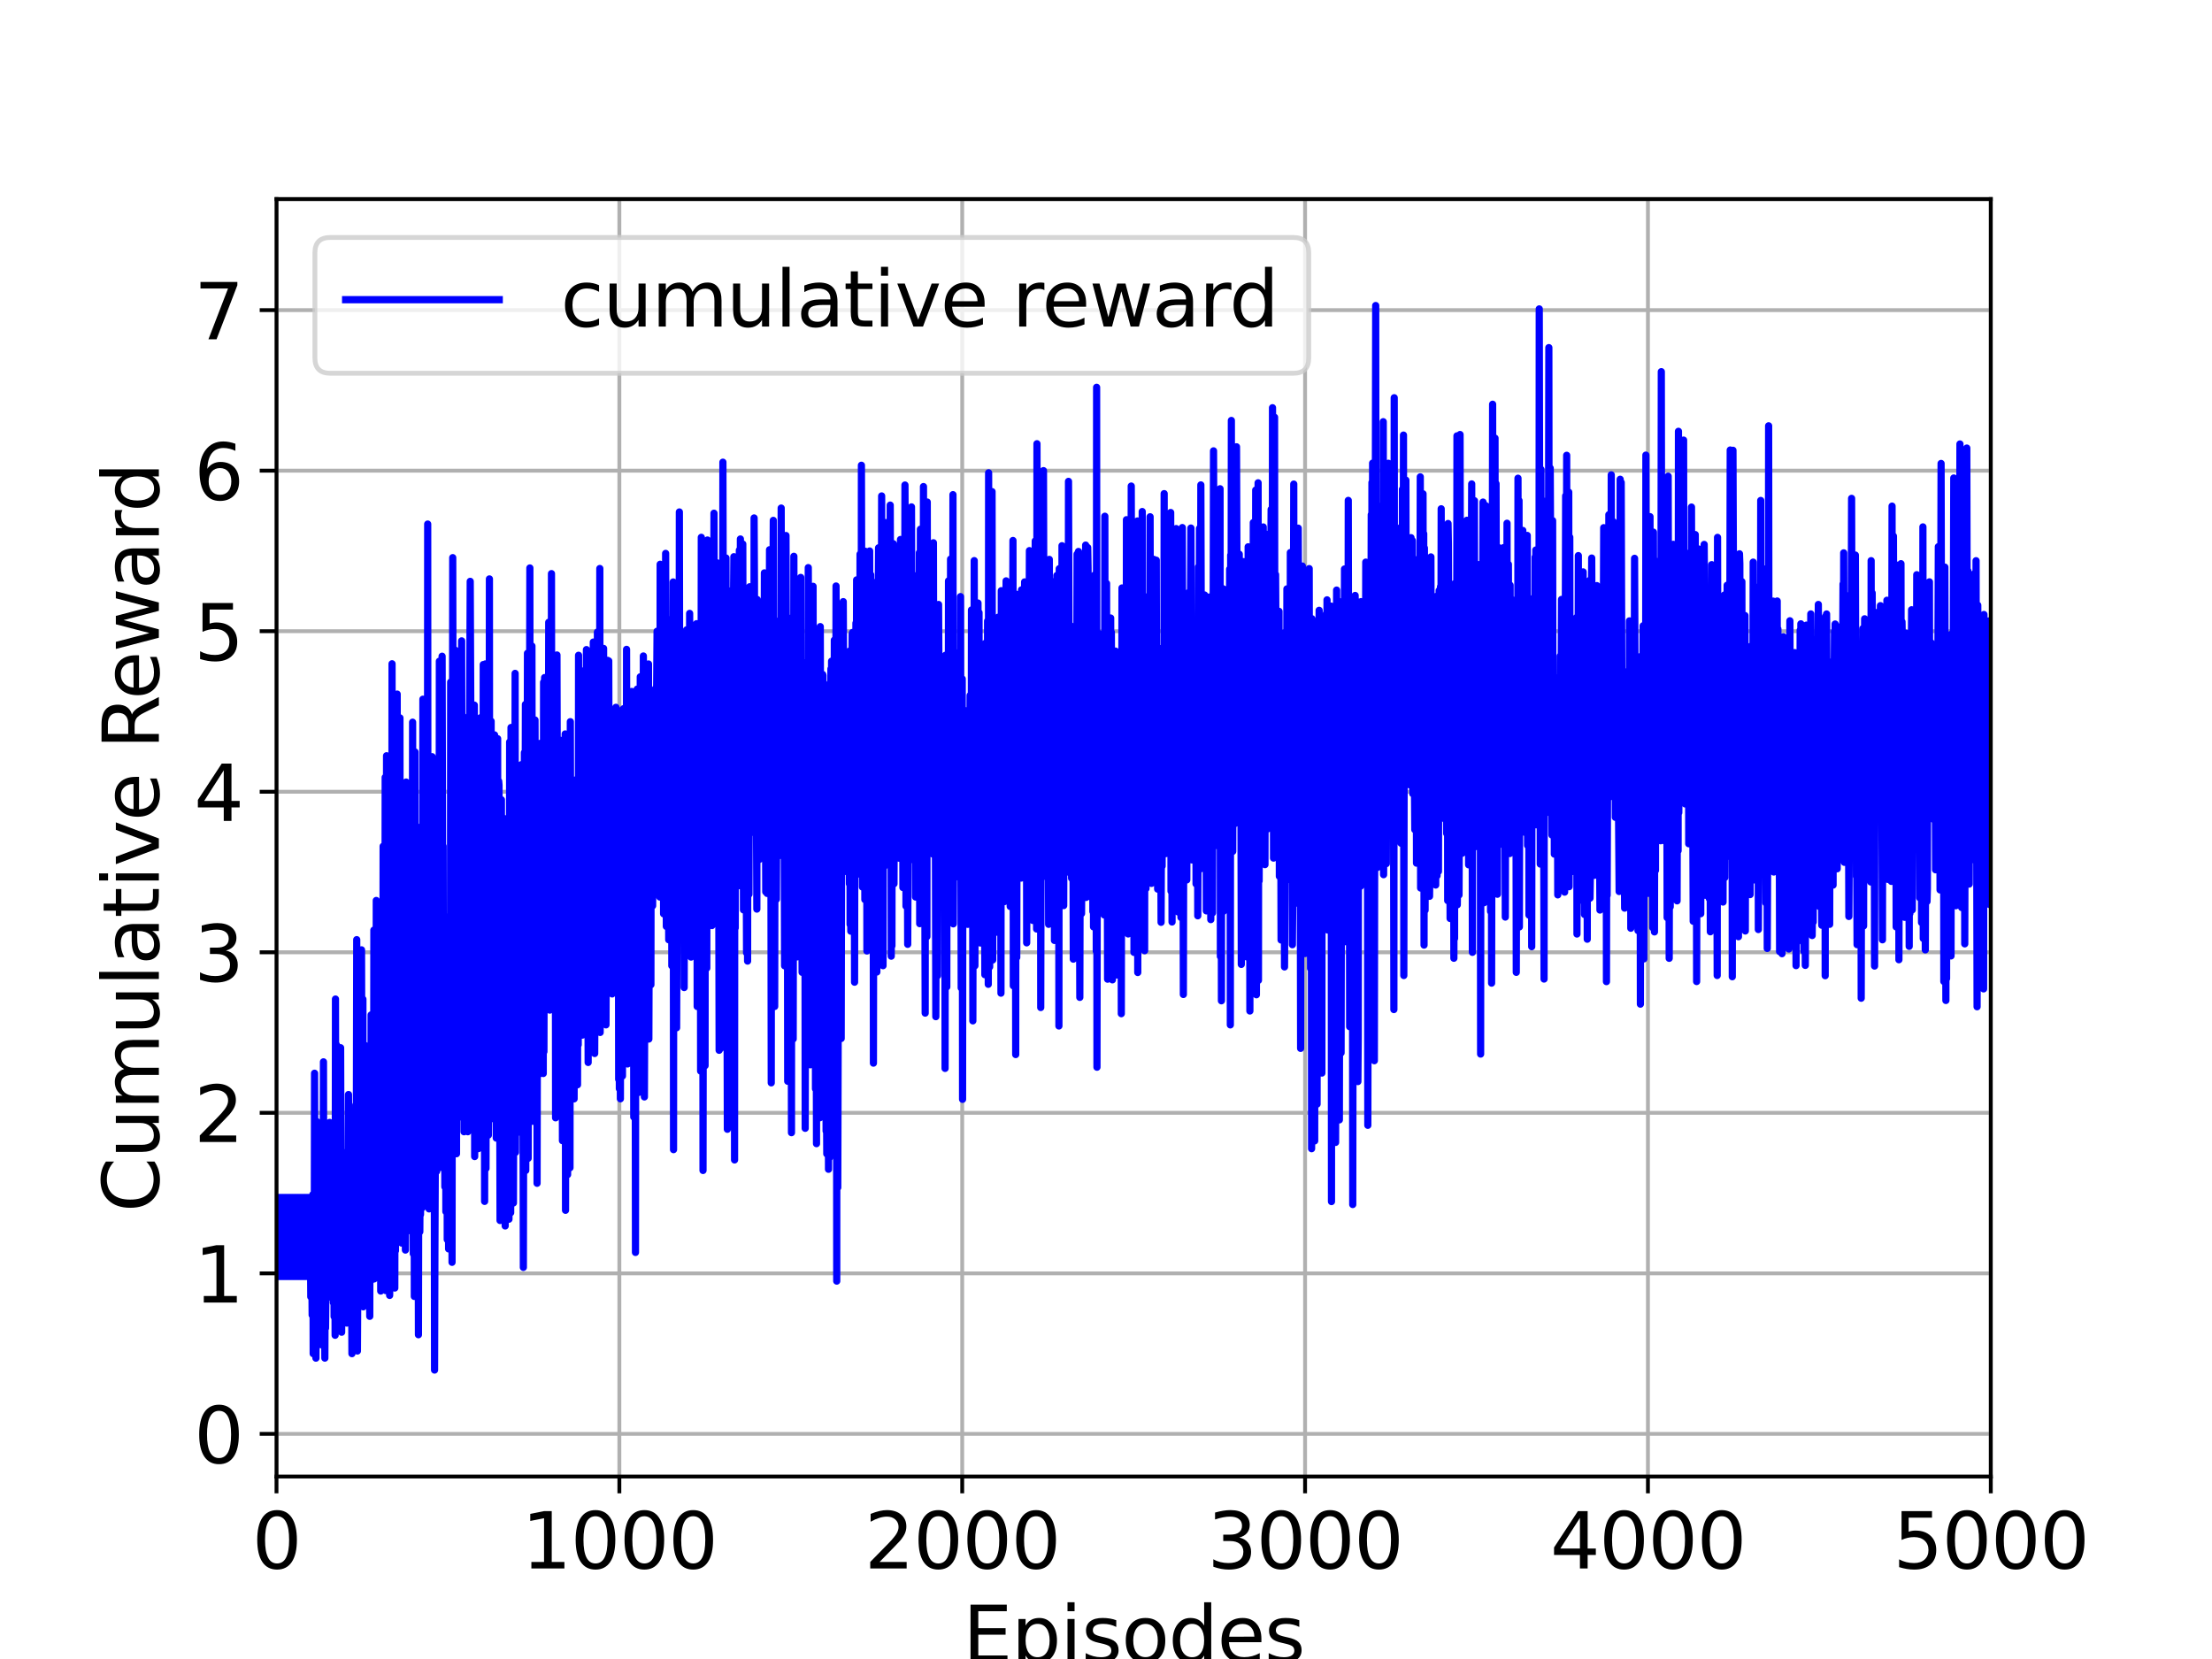 <?xml version="1.0" encoding="utf-8" standalone="no"?>
<!DOCTYPE svg PUBLIC "-//W3C//DTD SVG 1.1//EN"
  "http://www.w3.org/Graphics/SVG/1.1/DTD/svg11.dtd">
<svg xmlns:xlink="http://www.w3.org/1999/xlink" width="460.8pt" height="345.6pt" viewBox="0 0 460.8 345.6" xmlns="http://www.w3.org/2000/svg" version="1.1">
 <defs>
  <style type="text/css">*{stroke-linejoin: round; stroke-linecap: butt}</style>
 </defs>
 <g id="figure_1">
  <g id="patch_1">
   <path d="M 0 345.6 
L 460.8 345.6 
L 460.8 0 
L 0 0 
z
" style="fill: #ffffff"/>
  </g>
  <g id="axes_1">
   <g id="patch_2">
    <path d="M 57.6 307.584 
L 414.72 307.584 
L 414.72 41.472 
L 57.6 41.472 
z
" style="fill: #ffffff"/>
   </g>
   <g id="matplotlib.axis_1">
    <g id="xtick_1">
     <g id="line2d_1">
      <path d="M 57.6 307.584 
L 57.6 41.472 
" clip-path="url(#p0c4d49e626)" style="fill: none; stroke: #b0b0b0; stroke-width: 0.8; stroke-linecap: square"/>
     </g>
     <g id="line2d_2">
      <defs>
       <path id="m348799d836" d="M 0 0 
L 0 3.5 
" style="stroke: #000000; stroke-width: 0.8"/>
      </defs>
      <g>
       <use xlink:href="#m348799d836" x="57.6" y="307.584" style="stroke: #000000; stroke-width: 0.8"/>
      </g>
     </g>
     <g id="text_1">
      <!-- 0 -->
      <g transform="translate(52.51 326.741)scale(0.16 -0.16)">
       <defs>
        <path id="DejaVuSans-30" d="M 2034 4250 
Q 1547 4250 1301 3770 
Q 1056 3291 1056 2328 
Q 1056 1369 1301 889 
Q 1547 409 2034 409 
Q 2525 409 2770 889 
Q 3016 1369 3016 2328 
Q 3016 3291 2770 3770 
Q 2525 4250 2034 4250 
z
M 2034 4750 
Q 2819 4750 3233 4129 
Q 3647 3509 3647 2328 
Q 3647 1150 3233 529 
Q 2819 -91 2034 -91 
Q 1250 -91 836 529 
Q 422 1150 422 2328 
Q 422 3509 836 4129 
Q 1250 4750 2034 4750 
z
" transform="scale(0.016)"/>
       </defs>
       <use xlink:href="#DejaVuSans-30"/>
      </g>
     </g>
    </g>
    <g id="xtick_2">
     <g id="line2d_3">
      <path d="M 129.024 307.584 
L 129.024 41.472 
" clip-path="url(#p0c4d49e626)" style="fill: none; stroke: #b0b0b0; stroke-width: 0.8; stroke-linecap: square"/>
     </g>
     <g id="line2d_4">
      <g>
       <use xlink:href="#m348799d836" x="129.024" y="307.584" style="stroke: #000000; stroke-width: 0.8"/>
      </g>
     </g>
     <g id="text_2">
      <!-- 1000 -->
      <g transform="translate(108.664 326.741)scale(0.16 -0.16)">
       <defs>
        <path id="DejaVuSans-31" d="M 794 531 
L 1825 531 
L 1825 4091 
L 703 3866 
L 703 4441 
L 1819 4666 
L 2450 4666 
L 2450 531 
L 3481 531 
L 3481 0 
L 794 0 
L 794 531 
z
" transform="scale(0.016)"/>
       </defs>
       <use xlink:href="#DejaVuSans-31"/>
       <use xlink:href="#DejaVuSans-30" x="63.623"/>
       <use xlink:href="#DejaVuSans-30" x="127.246"/>
       <use xlink:href="#DejaVuSans-30" x="190.869"/>
      </g>
     </g>
    </g>
    <g id="xtick_3">
     <g id="line2d_5">
      <path d="M 200.448 307.584 
L 200.448 41.472 
" clip-path="url(#p0c4d49e626)" style="fill: none; stroke: #b0b0b0; stroke-width: 0.8; stroke-linecap: square"/>
     </g>
     <g id="line2d_6">
      <g>
       <use xlink:href="#m348799d836" x="200.448" y="307.584" style="stroke: #000000; stroke-width: 0.8"/>
      </g>
     </g>
     <g id="text_3">
      <!-- 2000 -->
      <g transform="translate(180.088 326.741)scale(0.16 -0.16)">
       <defs>
        <path id="DejaVuSans-32" d="M 1228 531 
L 3431 531 
L 3431 0 
L 469 0 
L 469 531 
Q 828 903 1448 1529 
Q 2069 2156 2228 2338 
Q 2531 2678 2651 2914 
Q 2772 3150 2772 3378 
Q 2772 3750 2511 3984 
Q 2250 4219 1831 4219 
Q 1534 4219 1204 4116 
Q 875 4013 500 3803 
L 500 4441 
Q 881 4594 1212 4672 
Q 1544 4750 1819 4750 
Q 2544 4750 2975 4387 
Q 3406 4025 3406 3419 
Q 3406 3131 3298 2873 
Q 3191 2616 2906 2266 
Q 2828 2175 2409 1742 
Q 1991 1309 1228 531 
z
" transform="scale(0.016)"/>
       </defs>
       <use xlink:href="#DejaVuSans-32"/>
       <use xlink:href="#DejaVuSans-30" x="63.623"/>
       <use xlink:href="#DejaVuSans-30" x="127.246"/>
       <use xlink:href="#DejaVuSans-30" x="190.869"/>
      </g>
     </g>
    </g>
    <g id="xtick_4">
     <g id="line2d_7">
      <path d="M 271.872 307.584 
L 271.872 41.472 
" clip-path="url(#p0c4d49e626)" style="fill: none; stroke: #b0b0b0; stroke-width: 0.8; stroke-linecap: square"/>
     </g>
     <g id="line2d_8">
      <g>
       <use xlink:href="#m348799d836" x="271.872" y="307.584" style="stroke: #000000; stroke-width: 0.8"/>
      </g>
     </g>
     <g id="text_4">
      <!-- 3000 -->
      <g transform="translate(251.512 326.741)scale(0.16 -0.16)">
       <defs>
        <path id="DejaVuSans-33" d="M 2597 2516 
Q 3050 2419 3304 2112 
Q 3559 1806 3559 1356 
Q 3559 666 3084 287 
Q 2609 -91 1734 -91 
Q 1441 -91 1130 -33 
Q 819 25 488 141 
L 488 750 
Q 750 597 1062 519 
Q 1375 441 1716 441 
Q 2309 441 2620 675 
Q 2931 909 2931 1356 
Q 2931 1769 2642 2001 
Q 2353 2234 1838 2234 
L 1294 2234 
L 1294 2753 
L 1863 2753 
Q 2328 2753 2575 2939 
Q 2822 3125 2822 3475 
Q 2822 3834 2567 4026 
Q 2313 4219 1838 4219 
Q 1578 4219 1281 4162 
Q 984 4106 628 3988 
L 628 4550 
Q 988 4650 1302 4700 
Q 1616 4750 1894 4750 
Q 2613 4750 3031 4423 
Q 3450 4097 3450 3541 
Q 3450 3153 3228 2886 
Q 3006 2619 2597 2516 
z
" transform="scale(0.016)"/>
       </defs>
       <use xlink:href="#DejaVuSans-33"/>
       <use xlink:href="#DejaVuSans-30" x="63.623"/>
       <use xlink:href="#DejaVuSans-30" x="127.246"/>
       <use xlink:href="#DejaVuSans-30" x="190.869"/>
      </g>
     </g>
    </g>
    <g id="xtick_5">
     <g id="line2d_9">
      <path d="M 343.296 307.584 
L 343.296 41.472 
" clip-path="url(#p0c4d49e626)" style="fill: none; stroke: #b0b0b0; stroke-width: 0.8; stroke-linecap: square"/>
     </g>
     <g id="line2d_10">
      <g>
       <use xlink:href="#m348799d836" x="343.296" y="307.584" style="stroke: #000000; stroke-width: 0.8"/>
      </g>
     </g>
     <g id="text_5">
      <!-- 4000 -->
      <g transform="translate(322.936 326.741)scale(0.16 -0.16)">
       <defs>
        <path id="DejaVuSans-34" d="M 2419 4116 
L 825 1625 
L 2419 1625 
L 2419 4116 
z
M 2253 4666 
L 3047 4666 
L 3047 1625 
L 3713 1625 
L 3713 1100 
L 3047 1100 
L 3047 0 
L 2419 0 
L 2419 1100 
L 313 1100 
L 313 1709 
L 2253 4666 
z
" transform="scale(0.016)"/>
       </defs>
       <use xlink:href="#DejaVuSans-34"/>
       <use xlink:href="#DejaVuSans-30" x="63.623"/>
       <use xlink:href="#DejaVuSans-30" x="127.246"/>
       <use xlink:href="#DejaVuSans-30" x="190.869"/>
      </g>
     </g>
    </g>
    <g id="xtick_6">
     <g id="line2d_11">
      <path d="M 414.72 307.584 
L 414.72 41.472 
" clip-path="url(#p0c4d49e626)" style="fill: none; stroke: #b0b0b0; stroke-width: 0.8; stroke-linecap: square"/>
     </g>
     <g id="line2d_12">
      <g>
       <use xlink:href="#m348799d836" x="414.72" y="307.584" style="stroke: #000000; stroke-width: 0.8"/>
      </g>
     </g>
     <g id="text_6">
      <!-- 5000 -->
      <g transform="translate(394.36 326.741)scale(0.16 -0.16)">
       <defs>
        <path id="DejaVuSans-35" d="M 691 4666 
L 3169 4666 
L 3169 4134 
L 1269 4134 
L 1269 2991 
Q 1406 3038 1543 3061 
Q 1681 3084 1819 3084 
Q 2600 3084 3056 2656 
Q 3513 2228 3513 1497 
Q 3513 744 3044 326 
Q 2575 -91 1722 -91 
Q 1428 -91 1123 -41 
Q 819 9 494 109 
L 494 744 
Q 775 591 1075 516 
Q 1375 441 1709 441 
Q 2250 441 2565 725 
Q 2881 1009 2881 1497 
Q 2881 1984 2565 2268 
Q 2250 2553 1709 2553 
Q 1456 2553 1204 2497 
Q 953 2441 691 2322 
L 691 4666 
z
" transform="scale(0.016)"/>
       </defs>
       <use xlink:href="#DejaVuSans-35"/>
       <use xlink:href="#DejaVuSans-30" x="63.623"/>
       <use xlink:href="#DejaVuSans-30" x="127.246"/>
       <use xlink:href="#DejaVuSans-30" x="190.869"/>
      </g>
     </g>
    </g>
    <g id="text_7">
     <!-- Episodes -->
     <g transform="translate(200.572 346.226)scale(0.16 -0.16)">
      <defs>
       <path id="DejaVuSans-45" d="M 628 4666 
L 3578 4666 
L 3578 4134 
L 1259 4134 
L 1259 2753 
L 3481 2753 
L 3481 2222 
L 1259 2222 
L 1259 531 
L 3634 531 
L 3634 0 
L 628 0 
L 628 4666 
z
" transform="scale(0.016)"/>
       <path id="DejaVuSans-70" d="M 1159 525 
L 1159 -1331 
L 581 -1331 
L 581 3500 
L 1159 3500 
L 1159 2969 
Q 1341 3281 1617 3432 
Q 1894 3584 2278 3584 
Q 2916 3584 3314 3078 
Q 3713 2572 3713 1747 
Q 3713 922 3314 415 
Q 2916 -91 2278 -91 
Q 1894 -91 1617 61 
Q 1341 213 1159 525 
z
M 3116 1747 
Q 3116 2381 2855 2742 
Q 2594 3103 2138 3103 
Q 1681 3103 1420 2742 
Q 1159 2381 1159 1747 
Q 1159 1113 1420 752 
Q 1681 391 2138 391 
Q 2594 391 2855 752 
Q 3116 1113 3116 1747 
z
" transform="scale(0.016)"/>
       <path id="DejaVuSans-69" d="M 603 3500 
L 1178 3500 
L 1178 0 
L 603 0 
L 603 3500 
z
M 603 4863 
L 1178 4863 
L 1178 4134 
L 603 4134 
L 603 4863 
z
" transform="scale(0.016)"/>
       <path id="DejaVuSans-73" d="M 2834 3397 
L 2834 2853 
Q 2591 2978 2328 3040 
Q 2066 3103 1784 3103 
Q 1356 3103 1142 2972 
Q 928 2841 928 2578 
Q 928 2378 1081 2264 
Q 1234 2150 1697 2047 
L 1894 2003 
Q 2506 1872 2764 1633 
Q 3022 1394 3022 966 
Q 3022 478 2636 193 
Q 2250 -91 1575 -91 
Q 1294 -91 989 -36 
Q 684 19 347 128 
L 347 722 
Q 666 556 975 473 
Q 1284 391 1588 391 
Q 1994 391 2212 530 
Q 2431 669 2431 922 
Q 2431 1156 2273 1281 
Q 2116 1406 1581 1522 
L 1381 1569 
Q 847 1681 609 1914 
Q 372 2147 372 2553 
Q 372 3047 722 3315 
Q 1072 3584 1716 3584 
Q 2034 3584 2315 3537 
Q 2597 3491 2834 3397 
z
" transform="scale(0.016)"/>
       <path id="DejaVuSans-6f" d="M 1959 3097 
Q 1497 3097 1228 2736 
Q 959 2375 959 1747 
Q 959 1119 1226 758 
Q 1494 397 1959 397 
Q 2419 397 2687 759 
Q 2956 1122 2956 1747 
Q 2956 2369 2687 2733 
Q 2419 3097 1959 3097 
z
M 1959 3584 
Q 2709 3584 3137 3096 
Q 3566 2609 3566 1747 
Q 3566 888 3137 398 
Q 2709 -91 1959 -91 
Q 1206 -91 779 398 
Q 353 888 353 1747 
Q 353 2609 779 3096 
Q 1206 3584 1959 3584 
z
" transform="scale(0.016)"/>
       <path id="DejaVuSans-64" d="M 2906 2969 
L 2906 4863 
L 3481 4863 
L 3481 0 
L 2906 0 
L 2906 525 
Q 2725 213 2448 61 
Q 2172 -91 1784 -91 
Q 1150 -91 751 415 
Q 353 922 353 1747 
Q 353 2572 751 3078 
Q 1150 3584 1784 3584 
Q 2172 3584 2448 3432 
Q 2725 3281 2906 2969 
z
M 947 1747 
Q 947 1113 1208 752 
Q 1469 391 1925 391 
Q 2381 391 2643 752 
Q 2906 1113 2906 1747 
Q 2906 2381 2643 2742 
Q 2381 3103 1925 3103 
Q 1469 3103 1208 2742 
Q 947 2381 947 1747 
z
" transform="scale(0.016)"/>
       <path id="DejaVuSans-65" d="M 3597 1894 
L 3597 1613 
L 953 1613 
Q 991 1019 1311 708 
Q 1631 397 2203 397 
Q 2534 397 2845 478 
Q 3156 559 3463 722 
L 3463 178 
Q 3153 47 2828 -22 
Q 2503 -91 2169 -91 
Q 1331 -91 842 396 
Q 353 884 353 1716 
Q 353 2575 817 3079 
Q 1281 3584 2069 3584 
Q 2775 3584 3186 3129 
Q 3597 2675 3597 1894 
z
M 3022 2063 
Q 3016 2534 2758 2815 
Q 2500 3097 2075 3097 
Q 1594 3097 1305 2825 
Q 1016 2553 972 2059 
L 3022 2063 
z
" transform="scale(0.016)"/>
      </defs>
      <use xlink:href="#DejaVuSans-45"/>
      <use xlink:href="#DejaVuSans-70" x="63.184"/>
      <use xlink:href="#DejaVuSans-69" x="126.66"/>
      <use xlink:href="#DejaVuSans-73" x="154.443"/>
      <use xlink:href="#DejaVuSans-6f" x="206.543"/>
      <use xlink:href="#DejaVuSans-64" x="267.725"/>
      <use xlink:href="#DejaVuSans-65" x="331.201"/>
      <use xlink:href="#DejaVuSans-73" x="392.725"/>
     </g>
    </g>
   </g>
   <g id="matplotlib.axis_2">
    <g id="ytick_1">
     <g id="line2d_13">
      <path d="M 57.6 298.707 
L 414.72 298.707 
" clip-path="url(#p0c4d49e626)" style="fill: none; stroke: #b0b0b0; stroke-width: 0.8; stroke-linecap: square"/>
     </g>
     <g id="line2d_14">
      <defs>
       <path id="m212ef69c56" d="M 0 0 
L -3.5 0 
" style="stroke: #000000; stroke-width: 0.8"/>
      </defs>
      <g>
       <use xlink:href="#m212ef69c56" x="57.6" y="298.707" style="stroke: #000000; stroke-width: 0.8"/>
      </g>
     </g>
     <g id="text_8">
      <!-- 0 -->
      <g transform="translate(40.42 304.786)scale(0.16 -0.16)">
       <use xlink:href="#DejaVuSans-30"/>
      </g>
     </g>
    </g>
    <g id="ytick_2">
     <g id="line2d_15">
      <path d="M 57.6 265.264 
L 414.72 265.264 
" clip-path="url(#p0c4d49e626)" style="fill: none; stroke: #b0b0b0; stroke-width: 0.8; stroke-linecap: square"/>
     </g>
     <g id="line2d_16">
      <g>
       <use xlink:href="#m212ef69c56" x="57.6" y="265.264" style="stroke: #000000; stroke-width: 0.8"/>
      </g>
     </g>
     <g id="text_9">
      <!-- 1 -->
      <g transform="translate(40.42 271.343)scale(0.16 -0.16)">
       <use xlink:href="#DejaVuSans-31"/>
      </g>
     </g>
    </g>
    <g id="ytick_3">
     <g id="line2d_17">
      <path d="M 57.6 231.82 
L 414.72 231.82 
" clip-path="url(#p0c4d49e626)" style="fill: none; stroke: #b0b0b0; stroke-width: 0.8; stroke-linecap: square"/>
     </g>
     <g id="line2d_18">
      <g>
       <use xlink:href="#m212ef69c56" x="57.6" y="231.82" style="stroke: #000000; stroke-width: 0.8"/>
      </g>
     </g>
     <g id="text_10">
      <!-- 2 -->
      <g transform="translate(40.42 237.899)scale(0.16 -0.16)">
       <use xlink:href="#DejaVuSans-32"/>
      </g>
     </g>
    </g>
    <g id="ytick_4">
     <g id="line2d_19">
      <path d="M 57.6 198.377 
L 414.72 198.377 
" clip-path="url(#p0c4d49e626)" style="fill: none; stroke: #b0b0b0; stroke-width: 0.8; stroke-linecap: square"/>
     </g>
     <g id="line2d_20">
      <g>
       <use xlink:href="#m212ef69c56" x="57.6" y="198.377" style="stroke: #000000; stroke-width: 0.8"/>
      </g>
     </g>
     <g id="text_11">
      <!-- 3 -->
      <g transform="translate(40.42 204.456)scale(0.16 -0.16)">
       <use xlink:href="#DejaVuSans-33"/>
      </g>
     </g>
    </g>
    <g id="ytick_5">
     <g id="line2d_21">
      <path d="M 57.6 164.933 
L 414.72 164.933 
" clip-path="url(#p0c4d49e626)" style="fill: none; stroke: #b0b0b0; stroke-width: 0.8; stroke-linecap: square"/>
     </g>
     <g id="line2d_22">
      <g>
       <use xlink:href="#m212ef69c56" x="57.6" y="164.933" style="stroke: #000000; stroke-width: 0.8"/>
      </g>
     </g>
     <g id="text_12">
      <!-- 4 -->
      <g transform="translate(40.42 171.012)scale(0.16 -0.16)">
       <use xlink:href="#DejaVuSans-34"/>
      </g>
     </g>
    </g>
    <g id="ytick_6">
     <g id="line2d_23">
      <path d="M 57.6 131.49 
L 414.72 131.49 
" clip-path="url(#p0c4d49e626)" style="fill: none; stroke: #b0b0b0; stroke-width: 0.8; stroke-linecap: square"/>
     </g>
     <g id="line2d_24">
      <g>
       <use xlink:href="#m212ef69c56" x="57.6" y="131.49" style="stroke: #000000; stroke-width: 0.8"/>
      </g>
     </g>
     <g id="text_13">
      <!-- 5 -->
      <g transform="translate(40.42 137.569)scale(0.16 -0.16)">
       <use xlink:href="#DejaVuSans-35"/>
      </g>
     </g>
    </g>
    <g id="ytick_7">
     <g id="line2d_25">
      <path d="M 57.6 98.046 
L 414.72 98.046 
" clip-path="url(#p0c4d49e626)" style="fill: none; stroke: #b0b0b0; stroke-width: 0.8; stroke-linecap: square"/>
     </g>
     <g id="line2d_26">
      <g>
       <use xlink:href="#m212ef69c56" x="57.6" y="98.046" style="stroke: #000000; stroke-width: 0.8"/>
      </g>
     </g>
     <g id="text_14">
      <!-- 6 -->
      <g transform="translate(40.42 104.125)scale(0.16 -0.16)">
       <defs>
        <path id="DejaVuSans-36" d="M 2113 2584 
Q 1688 2584 1439 2293 
Q 1191 2003 1191 1497 
Q 1191 994 1439 701 
Q 1688 409 2113 409 
Q 2538 409 2786 701 
Q 3034 994 3034 1497 
Q 3034 2003 2786 2293 
Q 2538 2584 2113 2584 
z
M 3366 4563 
L 3366 3988 
Q 3128 4100 2886 4159 
Q 2644 4219 2406 4219 
Q 1781 4219 1451 3797 
Q 1122 3375 1075 2522 
Q 1259 2794 1537 2939 
Q 1816 3084 2150 3084 
Q 2853 3084 3261 2657 
Q 3669 2231 3669 1497 
Q 3669 778 3244 343 
Q 2819 -91 2113 -91 
Q 1303 -91 875 529 
Q 447 1150 447 2328 
Q 447 3434 972 4092 
Q 1497 4750 2381 4750 
Q 2619 4750 2861 4703 
Q 3103 4656 3366 4563 
z
" transform="scale(0.016)"/>
       </defs>
       <use xlink:href="#DejaVuSans-36"/>
      </g>
     </g>
    </g>
    <g id="ytick_8">
     <g id="line2d_27">
      <path d="M 57.6 64.603 
L 414.72 64.603 
" clip-path="url(#p0c4d49e626)" style="fill: none; stroke: #b0b0b0; stroke-width: 0.8; stroke-linecap: square"/>
     </g>
     <g id="line2d_28">
      <g>
       <use xlink:href="#m212ef69c56" x="57.6" y="64.603" style="stroke: #000000; stroke-width: 0.8"/>
      </g>
     </g>
     <g id="text_15">
      <!-- 7 -->
      <g transform="translate(40.42 70.682)scale(0.16 -0.16)">
       <defs>
        <path id="DejaVuSans-37" d="M 525 4666 
L 3525 4666 
L 3525 4397 
L 1831 0 
L 1172 0 
L 2766 4134 
L 525 4134 
L 525 4666 
z
" transform="scale(0.016)"/>
       </defs>
       <use xlink:href="#DejaVuSans-37"/>
      </g>
     </g>
    </g>
    <g id="text_16">
     <!-- Cumulative Reward -->
     <g transform="translate(33.093 252.524)rotate(-90)scale(0.16 -0.16)">
      <defs>
       <path id="DejaVuSans-43" d="M 4122 4306 
L 4122 3641 
Q 3803 3938 3442 4084 
Q 3081 4231 2675 4231 
Q 1875 4231 1450 3742 
Q 1025 3253 1025 2328 
Q 1025 1406 1450 917 
Q 1875 428 2675 428 
Q 3081 428 3442 575 
Q 3803 722 4122 1019 
L 4122 359 
Q 3791 134 3420 21 
Q 3050 -91 2638 -91 
Q 1578 -91 968 557 
Q 359 1206 359 2328 
Q 359 3453 968 4101 
Q 1578 4750 2638 4750 
Q 3056 4750 3426 4639 
Q 3797 4528 4122 4306 
z
" transform="scale(0.016)"/>
       <path id="DejaVuSans-75" d="M 544 1381 
L 544 3500 
L 1119 3500 
L 1119 1403 
Q 1119 906 1312 657 
Q 1506 409 1894 409 
Q 2359 409 2629 706 
Q 2900 1003 2900 1516 
L 2900 3500 
L 3475 3500 
L 3475 0 
L 2900 0 
L 2900 538 
Q 2691 219 2414 64 
Q 2138 -91 1772 -91 
Q 1169 -91 856 284 
Q 544 659 544 1381 
z
M 1991 3584 
L 1991 3584 
z
" transform="scale(0.016)"/>
       <path id="DejaVuSans-6d" d="M 3328 2828 
Q 3544 3216 3844 3400 
Q 4144 3584 4550 3584 
Q 5097 3584 5394 3201 
Q 5691 2819 5691 2113 
L 5691 0 
L 5113 0 
L 5113 2094 
Q 5113 2597 4934 2840 
Q 4756 3084 4391 3084 
Q 3944 3084 3684 2787 
Q 3425 2491 3425 1978 
L 3425 0 
L 2847 0 
L 2847 2094 
Q 2847 2600 2669 2842 
Q 2491 3084 2119 3084 
Q 1678 3084 1418 2786 
Q 1159 2488 1159 1978 
L 1159 0 
L 581 0 
L 581 3500 
L 1159 3500 
L 1159 2956 
Q 1356 3278 1631 3431 
Q 1906 3584 2284 3584 
Q 2666 3584 2933 3390 
Q 3200 3197 3328 2828 
z
" transform="scale(0.016)"/>
       <path id="DejaVuSans-6c" d="M 603 4863 
L 1178 4863 
L 1178 0 
L 603 0 
L 603 4863 
z
" transform="scale(0.016)"/>
       <path id="DejaVuSans-61" d="M 2194 1759 
Q 1497 1759 1228 1600 
Q 959 1441 959 1056 
Q 959 750 1161 570 
Q 1363 391 1709 391 
Q 2188 391 2477 730 
Q 2766 1069 2766 1631 
L 2766 1759 
L 2194 1759 
z
M 3341 1997 
L 3341 0 
L 2766 0 
L 2766 531 
Q 2569 213 2275 61 
Q 1981 -91 1556 -91 
Q 1019 -91 701 211 
Q 384 513 384 1019 
Q 384 1609 779 1909 
Q 1175 2209 1959 2209 
L 2766 2209 
L 2766 2266 
Q 2766 2663 2505 2880 
Q 2244 3097 1772 3097 
Q 1472 3097 1187 3025 
Q 903 2953 641 2809 
L 641 3341 
Q 956 3463 1253 3523 
Q 1550 3584 1831 3584 
Q 2591 3584 2966 3190 
Q 3341 2797 3341 1997 
z
" transform="scale(0.016)"/>
       <path id="DejaVuSans-74" d="M 1172 4494 
L 1172 3500 
L 2356 3500 
L 2356 3053 
L 1172 3053 
L 1172 1153 
Q 1172 725 1289 603 
Q 1406 481 1766 481 
L 2356 481 
L 2356 0 
L 1766 0 
Q 1100 0 847 248 
Q 594 497 594 1153 
L 594 3053 
L 172 3053 
L 172 3500 
L 594 3500 
L 594 4494 
L 1172 4494 
z
" transform="scale(0.016)"/>
       <path id="DejaVuSans-76" d="M 191 3500 
L 800 3500 
L 1894 563 
L 2988 3500 
L 3597 3500 
L 2284 0 
L 1503 0 
L 191 3500 
z
" transform="scale(0.016)"/>
       <path id="DejaVuSans-20" transform="scale(0.016)"/>
       <path id="DejaVuSans-52" d="M 2841 2188 
Q 3044 2119 3236 1894 
Q 3428 1669 3622 1275 
L 4263 0 
L 3584 0 
L 2988 1197 
Q 2756 1666 2539 1819 
Q 2322 1972 1947 1972 
L 1259 1972 
L 1259 0 
L 628 0 
L 628 4666 
L 2053 4666 
Q 2853 4666 3247 4331 
Q 3641 3997 3641 3322 
Q 3641 2881 3436 2590 
Q 3231 2300 2841 2188 
z
M 1259 4147 
L 1259 2491 
L 2053 2491 
Q 2509 2491 2742 2702 
Q 2975 2913 2975 3322 
Q 2975 3731 2742 3939 
Q 2509 4147 2053 4147 
L 1259 4147 
z
" transform="scale(0.016)"/>
       <path id="DejaVuSans-77" d="M 269 3500 
L 844 3500 
L 1563 769 
L 2278 3500 
L 2956 3500 
L 3675 769 
L 4391 3500 
L 4966 3500 
L 4050 0 
L 3372 0 
L 2619 2869 
L 1863 0 
L 1184 0 
L 269 3500 
z
" transform="scale(0.016)"/>
       <path id="DejaVuSans-72" d="M 2631 2963 
Q 2534 3019 2420 3045 
Q 2306 3072 2169 3072 
Q 1681 3072 1420 2755 
Q 1159 2438 1159 1844 
L 1159 0 
L 581 0 
L 581 3500 
L 1159 3500 
L 1159 2956 
Q 1341 3275 1631 3429 
Q 1922 3584 2338 3584 
Q 2397 3584 2469 3576 
Q 2541 3569 2628 3553 
L 2631 2963 
z
" transform="scale(0.016)"/>
      </defs>
      <use xlink:href="#DejaVuSans-43"/>
      <use xlink:href="#DejaVuSans-75" x="69.824"/>
      <use xlink:href="#DejaVuSans-6d" x="133.203"/>
      <use xlink:href="#DejaVuSans-75" x="230.615"/>
      <use xlink:href="#DejaVuSans-6c" x="293.994"/>
      <use xlink:href="#DejaVuSans-61" x="321.777"/>
      <use xlink:href="#DejaVuSans-74" x="383.057"/>
      <use xlink:href="#DejaVuSans-69" x="422.266"/>
      <use xlink:href="#DejaVuSans-76" x="450.049"/>
      <use xlink:href="#DejaVuSans-65" x="509.229"/>
      <use xlink:href="#DejaVuSans-20" x="570.752"/>
      <use xlink:href="#DejaVuSans-52" x="602.539"/>
      <use xlink:href="#DejaVuSans-65" x="667.521"/>
      <use xlink:href="#DejaVuSans-77" x="729.045"/>
      <use xlink:href="#DejaVuSans-61" x="810.832"/>
      <use xlink:href="#DejaVuSans-72" x="872.111"/>
      <use xlink:href="#DejaVuSans-64" x="911.475"/>
     </g>
    </g>
   </g>
   <g id="line2d_29">
    <path d="M 57.6 251.431 
L 57.671 265.922 
L 57.743 249.45 
L 57.814 260.786 
L 57.886 251.431 
L 57.957 265.922 
L 58.029 249.45 
L 58.1 260.786 
L 58.171 251.431 
L 58.243 265.922 
L 58.314 249.45 
L 58.386 260.786 
L 58.457 251.431 
L 58.529 265.922 
L 58.6 249.45 
L 58.671 260.786 
L 58.743 251.431 
L 58.814 265.922 
L 58.886 249.45 
L 58.957 260.786 
L 59.028 251.431 
L 59.1 265.922 
L 59.171 249.45 
L 59.243 260.786 
L 59.314 251.431 
L 59.386 265.922 
L 59.457 249.45 
L 59.528 260.786 
L 59.6 251.431 
L 59.671 265.922 
L 59.743 249.45 
L 59.814 260.786 
L 59.886 251.431 
L 59.957 265.922 
L 60.028 249.45 
L 60.1 260.786 
L 60.171 251.431 
L 60.243 265.922 
L 60.314 249.45 
L 60.386 260.786 
L 60.457 251.431 
L 60.528 265.922 
L 60.6 249.45 
L 60.671 260.786 
L 60.743 251.431 
L 60.814 265.922 
L 60.886 249.45 
L 60.957 260.786 
L 61.028 251.431 
L 61.1 265.922 
L 61.171 249.45 
L 61.243 260.786 
L 61.314 251.431 
L 61.385 265.922 
L 61.457 249.45 
L 61.528 260.786 
L 61.6 251.431 
L 61.671 265.922 
L 61.743 249.45 
L 61.814 260.786 
L 61.885 251.431 
L 61.957 265.922 
L 62.028 249.45 
L 62.1 260.786 
L 62.171 251.431 
L 62.243 265.922 
L 62.314 249.45 
L 62.385 260.786 
L 62.457 251.431 
L 62.528 265.922 
L 62.6 249.45 
L 62.671 260.786 
L 62.743 251.431 
L 62.814 265.922 
L 62.885 249.45 
L 62.957 260.786 
L 63.028 251.431 
L 63.1 265.922 
L 63.171 249.45 
L 63.242 260.786 
L 63.314 251.431 
L 63.385 265.922 
L 63.457 249.45 
L 63.528 260.786 
L 63.6 251.431 
L 63.671 265.922 
L 63.742 249.45 
L 63.814 260.786 
L 63.885 251.431 
L 63.957 265.922 
L 64.028 249.45 
L 64.1 260.786 
L 64.171 251.431 
L 64.242 265.922 
L 64.314 249.45 
L 64.385 260.786 
L 64.457 251.431 
L 64.528 265.922 
L 64.6 249.45 
L 64.742 270.146 
L 64.814 267.602 
L 64.885 256.283 
L 65.028 273.944 
L 65.171 248.853 
L 65.242 282 
L 65.314 274.707 
L 65.385 275.161 
L 65.457 269.56 
L 65.528 223.573 
L 65.671 282.117 
L 65.742 267.537 
L 65.814 282.928 
L 65.885 273.728 
L 65.957 233.606 
L 66.028 267.818 
L 66.099 261.648 
L 66.171 241.125 
L 66.242 248.602 
L 66.314 258.607 
L 66.385 250.935 
L 66.457 267.528 
L 66.528 241.302 
L 66.599 264.545 
L 66.671 238.95 
L 66.885 280.129 
L 67.028 256.676 
L 67.099 269.698 
L 67.171 244.873 
L 67.242 263.21 
L 67.314 254.959 
L 67.385 221.201 
L 67.457 262.683 
L 67.528 239.785 
L 67.671 282.919 
L 67.742 267.484 
L 67.814 276.68 
L 67.956 263.687 
L 68.028 240.363 
L 68.099 270.456 
L 68.171 260.593 
L 68.385 268.12 
L 68.456 254.96 
L 68.528 260.664 
L 68.599 265.438 
L 68.671 233.82 
L 68.814 268.828 
L 68.885 245.297 
L 69.099 268.541 
L 69.171 262.885 
L 69.242 269.884 
L 69.314 263.635 
L 69.385 265.988 
L 69.456 271.397 
L 69.528 248.441 
L 69.599 274.267 
L 69.671 240.481 
L 69.742 253.119 
L 69.814 278.161 
L 69.885 208.117 
L 69.956 252.04 
L 70.028 251.256 
L 70.099 217.656 
L 70.313 268.911 
L 70.456 238.308 
L 70.528 275.916 
L 70.671 252.694 
L 70.742 245.453 
L 70.813 267.257 
L 70.885 259.014 
L 70.956 218.26 
L 71.099 267.549 
L 71.171 277.532 
L 71.242 250.44 
L 71.313 251.778 
L 71.385 240.012 
L 71.456 242.684 
L 71.528 272.911 
L 71.599 246.315 
L 71.671 273.709 
L 71.742 261.736 
L 71.813 274.785 
L 71.885 272.235 
L 72.028 256.019 
L 72.099 260.797 
L 72.17 251.498 
L 72.242 275.624 
L 72.313 246.667 
L 72.385 256.621 
L 72.456 262.993 
L 72.599 228.008 
L 72.67 238.232 
L 72.742 230.166 
L 72.885 257.354 
L 73.028 233.822 
L 73.099 272.538 
L 73.17 244.727 
L 73.313 281.993 
L 73.385 252.94 
L 73.456 262.044 
L 73.528 268.76 
L 73.599 247.048 
L 73.67 254.22 
L 73.742 244.381 
L 73.813 270.1 
L 74.028 237.492 
L 74.099 233.318 
L 74.17 270.986 
L 74.313 195.745 
L 74.456 281.44 
L 74.527 268.698 
L 74.599 214.139 
L 74.67 261.622 
L 74.742 257.026 
L 74.813 252.279 
L 74.885 262.838 
L 74.956 225.48 
L 75.099 265.355 
L 75.17 245.508 
L 75.242 257.846 
L 75.313 197.869 
L 75.385 229.323 
L 75.456 259.585 
L 75.599 208.147 
L 75.67 272.233 
L 75.742 259.663 
L 75.813 226.518 
L 75.956 258.022 
L 76.027 217.752 
L 76.242 266.651 
L 76.456 225.999 
L 76.527 264.691 
L 76.599 244.467 
L 76.67 270.403 
L 76.742 226.116 
L 76.813 245.083 
L 76.884 225.915 
L 77.027 274.213 
L 77.099 232.608 
L 77.17 233.11 
L 77.242 266.815 
L 77.313 211.419 
L 77.384 264.977 
L 77.456 261.225 
L 77.599 253.675 
L 77.67 227.528 
L 77.742 230.55 
L 77.813 258.205 
L 77.884 193.758 
L 77.956 266.422 
L 78.027 251.058 
L 78.099 259.008 
L 78.17 238.13 
L 78.242 246.81 
L 78.313 244.804 
L 78.384 187.583 
L 78.456 202.991 
L 78.527 262.717 
L 78.599 259.11 
L 78.67 258.991 
L 78.742 265.802 
L 78.813 265.049 
L 78.884 238.82 
L 78.956 259.636 
L 79.027 233.534 
L 79.099 253.582 
L 79.241 222.322 
L 79.313 268.949 
L 79.384 188.737 
L 79.456 209.631 
L 79.527 207.227 
L 79.67 245.296 
L 79.741 238.948 
L 79.813 176.288 
L 80.027 257.343 
L 80.099 189.606 
L 80.17 221.367 
L 80.241 161.936 
L 80.384 268.859 
L 80.456 254.79 
L 80.527 157.436 
L 80.67 258.148 
L 80.813 187.585 
L 80.884 237.398 
L 80.956 205.892 
L 81.027 231.908 
L 81.098 210.468 
L 81.17 269.858 
L 81.241 263.696 
L 81.313 263.284 
L 81.456 186.447 
L 81.527 159.451 
L 81.598 230.378 
L 81.67 138.277 
L 81.741 211.464 
L 81.813 197.502 
L 81.956 259.607 
L 82.17 229.025 
L 82.241 268.32 
L 82.313 230.501 
L 82.384 260.555 
L 82.527 227.967 
L 82.598 249.002 
L 82.67 233.69 
L 82.741 144.594 
L 82.813 238.893 
L 82.884 201.479 
L 82.956 253.801 
L 83.027 233.723 
L 83.098 181.309 
L 83.241 233.763 
L 83.313 149.547 
L 83.384 217.444 
L 83.455 198.028 
L 83.67 258.953 
L 83.813 166.065 
L 83.884 255.492 
L 83.955 252.575 
L 84.027 240.251 
L 84.098 201.429 
L 84.17 230.666 
L 84.241 206.668 
L 84.313 237.465 
L 84.384 176.485 
L 84.455 260.41 
L 84.527 251.282 
L 84.598 162.913 
L 84.741 232.286 
L 84.813 233.147 
L 84.955 193.384 
L 85.098 249.47 
L 85.313 182.394 
L 85.384 248.683 
L 85.455 177.261 
L 85.598 256.424 
L 85.884 202.244 
L 85.955 150.444 
L 86.098 261.19 
L 86.17 186.152 
L 86.241 207.494 
L 86.312 270.07 
L 86.384 252.511 
L 86.455 156.642 
L 86.527 252.999 
L 86.598 227.455 
L 86.67 172.045 
L 86.741 229.232 
L 86.812 209.802 
L 87.027 254.153 
L 87.098 245.536 
L 87.17 278.051 
L 87.312 196.964 
L 87.455 256.597 
L 87.527 243.209 
L 87.598 253.016 
L 87.67 212.049 
L 87.741 251.606 
L 87.812 241.267 
L 87.884 223.262 
L 87.955 251.608 
L 88.027 233.581 
L 88.098 145.658 
L 88.169 194.153 
L 88.241 239.207 
L 88.312 219.776 
L 88.384 198.346 
L 88.527 239.226 
L 88.669 167.761 
L 88.812 242.432 
L 88.884 238.398 
L 88.955 218.093 
L 89.027 231.42 
L 89.098 109.169 
L 89.169 241.214 
L 89.241 227.054 
L 89.312 167.563 
L 89.384 251.836 
L 89.527 182.346 
L 89.669 245.259 
L 90.026 157.632 
L 90.169 245.041 
L 90.241 239.558 
L 90.312 222.355 
L 90.384 249.028 
L 90.455 224.102 
L 90.526 285.408 
L 90.598 260.633 
L 90.669 244.742 
L 90.741 174.559 
L 90.812 202.223 
L 90.955 244.02 
L 91.026 161.298 
L 91.169 230.325 
L 91.241 193.919 
L 91.312 202.179 
L 91.384 237.249 
L 91.455 225.587 
L 91.526 137.742 
L 91.598 243.223 
L 91.669 242.711 
L 91.741 240.51 
L 91.884 192.386 
L 91.955 238.799 
L 92.098 136.702 
L 92.241 199.862 
L 92.312 176.268 
L 92.383 227.223 
L 92.455 220.492 
L 92.526 232.754 
L 92.598 206.333 
L 92.669 247.233 
L 92.741 235.571 
L 92.812 202.755 
L 92.883 252.394 
L 92.955 230.956 
L 93.026 247.829 
L 93.098 191.038 
L 93.169 258.217 
L 93.241 225.75 
L 93.312 220.401 
L 93.383 224.902 
L 93.455 260.169 
L 93.526 196.109 
L 93.598 255.317 
L 93.669 225.709 
L 93.741 211.089 
L 93.812 241.531 
L 93.883 142.09 
L 93.955 193.39 
L 94.026 166.619 
L 94.098 181.722 
L 94.169 262.962 
L 94.312 116.167 
L 94.526 238.702 
L 94.669 193.893 
L 94.74 240.145 
L 94.812 135.431 
L 94.883 210.222 
L 94.955 201.078 
L 95.026 182.744 
L 95.098 240.344 
L 95.169 177.879 
L 95.24 227.171 
L 95.312 220.373 
L 95.383 162.407 
L 95.455 232.81 
L 95.526 142.518 
L 95.598 203.824 
L 95.669 162.414 
L 95.812 218.719 
L 95.883 197.462 
L 95.955 220.892 
L 96.026 186.161 
L 96.098 222.628 
L 96.169 133.5 
L 96.24 168.299 
L 96.312 219.761 
L 96.526 151.64 
L 96.669 235.767 
L 96.74 233.393 
L 96.812 189.376 
L 96.883 216.73 
L 97.097 150.093 
L 97.169 194.874 
L 97.24 182.392 
L 97.383 167.089 
L 97.455 235.759 
L 97.597 149.219 
L 97.669 184.714 
L 97.74 172.453 
L 97.955 121.105 
L 98.169 171.038 
L 98.24 155.937 
L 98.312 160.829 
L 98.383 156.889 
L 98.526 209.911 
L 98.597 154.158 
L 98.74 205.817 
L 98.812 146.885 
L 98.883 240.932 
L 98.954 157.53 
L 99.026 177.74 
L 99.097 212.753 
L 99.169 164.405 
L 99.24 187.756 
L 99.312 160.759 
L 99.383 207.54 
L 99.454 183.136 
L 99.597 184.964 
L 99.669 239.273 
L 99.74 218.451 
L 99.812 158.972 
L 99.883 161.691 
L 99.954 225.006 
L 100.026 222.637 
L 100.097 149.514 
L 100.169 237.411 
L 100.24 229.857 
L 100.312 230.659 
L 100.526 157.028 
L 100.597 220.58 
L 100.669 138.443 
L 100.812 230.887 
L 100.883 172.74 
L 100.954 250.271 
L 101.097 138.312 
L 101.169 166.116 
L 101.24 243.41 
L 101.311 208.737 
L 101.383 200.552 
L 101.454 143.423 
L 101.526 163.255 
L 101.74 236.467 
L 101.811 224.867 
L 101.883 211.496 
L 101.954 120.598 
L 102.026 232.009 
L 102.097 177.961 
L 102.169 168.366 
L 102.24 207.301 
L 102.311 150.239 
L 102.383 230.517 
L 102.454 195.02 
L 102.526 233.029 
L 102.597 156.122 
L 102.669 180.873 
L 102.811 177.332 
L 102.883 204.822 
L 102.954 204.402 
L 103.026 153.091 
L 103.097 174.743 
L 103.169 202.09 
L 103.24 190.36 
L 103.311 189.046 
L 103.383 237.084 
L 103.454 186.503 
L 103.526 202.639 
L 103.597 194.35 
L 103.668 153.877 
L 103.74 226.448 
L 103.883 162.733 
L 103.954 163.548 
L 104.168 254.249 
L 104.24 248.25 
L 104.311 213.438 
L 104.383 244.668 
L 104.454 166.597 
L 104.526 237.814 
L 104.597 203.921 
L 104.668 201.378 
L 104.74 238.465 
L 104.811 180.455 
L 104.883 211.16 
L 104.954 231.071 
L 105.026 170.506 
L 105.097 170.882 
L 105.168 183.928 
L 105.24 255.388 
L 105.311 218.51 
L 105.383 185.629 
L 105.454 221.391 
L 105.526 213.974 
L 105.668 176.932 
L 105.811 238.079 
L 105.954 213.828 
L 106.025 253.988 
L 106.097 234.096 
L 106.168 154.565 
L 106.24 171.575 
L 106.311 191.809 
L 106.383 252.632 
L 106.454 151.55 
L 106.525 190.66 
L 106.597 202.093 
L 106.668 244.929 
L 106.74 197.468 
L 106.811 215.341 
L 106.883 204.815 
L 106.954 250.604 
L 107.168 178.775 
L 107.24 204.071 
L 107.311 140.276 
L 107.383 240.067 
L 107.454 190.755 
L 107.525 183.834 
L 107.597 231.828 
L 107.668 171.668 
L 107.74 221.94 
L 107.882 164.458 
L 107.954 231.955 
L 108.025 189.63 
L 108.097 235.839 
L 108.168 226.274 
L 108.24 174.59 
L 108.311 195.204 
L 108.382 171.021 
L 108.454 179.016 
L 108.525 194.848 
L 108.597 159.295 
L 108.668 221.131 
L 108.74 189.084 
L 108.811 161.314 
L 109.025 264.022 
L 109.24 156.777 
L 109.382 177.016 
L 109.454 146.734 
L 109.525 243.831 
L 109.597 196.614 
L 109.74 165.06 
L 109.811 175.522 
L 109.882 136.085 
L 109.954 144.907 
L 110.025 241.303 
L 110.097 201 
L 110.168 162.501 
L 110.239 190.44 
L 110.382 118.315 
L 110.454 218.503 
L 110.525 210.262 
L 110.597 204.767 
L 110.668 227.758 
L 110.739 209.741 
L 110.811 134.575 
L 110.954 233.582 
L 111.097 186.828 
L 111.239 210.492 
L 111.454 149.987 
L 111.668 229.79 
L 111.811 159.274 
L 111.882 246.499 
L 112.025 169.847 
L 112.168 181.142 
L 112.239 210.182 
L 112.311 195.067 
L 112.382 191.679 
L 112.454 223.679 
L 112.525 154.856 
L 112.596 197.01 
L 112.668 155.904 
L 112.739 175.893 
L 112.811 187.252 
L 112.882 176.675 
L 113.025 201.092 
L 113.096 186.729 
L 113.168 223.631 
L 113.239 142.114 
L 113.311 219.073 
L 113.382 190.28 
L 113.454 141.144 
L 113.525 174.171 
L 113.596 146.961 
L 113.668 149.848 
L 113.739 154.571 
L 113.882 198.86 
L 113.954 162.481 
L 114.025 173.597 
L 114.096 176.887 
L 114.168 206.13 
L 114.311 129.628 
L 114.382 141.982 
L 114.525 210.424 
L 114.668 174.858 
L 114.739 148.021 
L 114.811 183.622 
L 114.882 119.494 
L 114.953 181.712 
L 115.025 165.063 
L 115.096 147.446 
L 115.168 182.685 
L 115.239 140.902 
L 115.311 208.209 
L 115.382 186.031 
L 115.453 153.543 
L 115.525 194.35 
L 115.596 152.832 
L 115.668 164.979 
L 115.739 232.866 
L 115.811 217.553 
L 115.882 170.826 
L 115.953 227.176 
L 116.025 136.444 
L 116.096 164.273 
L 116.168 207.566 
L 116.311 170.924 
L 116.382 187.101 
L 116.453 170.394 
L 116.596 226.413 
L 116.668 154.197 
L 116.739 214.528 
L 116.81 193.415 
L 116.882 161.031 
L 116.953 222.409 
L 117.025 189.511 
L 117.096 192.205 
L 117.168 237.624 
L 117.239 177.361 
L 117.453 228.364 
L 117.525 197.835 
L 117.596 231.883 
L 117.739 152.896 
L 117.81 252.128 
L 117.882 200.198 
L 118.025 233.211 
L 118.096 217.909 
L 118.168 192.539 
L 118.239 244.697 
L 118.31 161.157 
L 118.382 195.45 
L 118.453 181.671 
L 118.596 235.088 
L 118.668 218.355 
L 118.739 243.271 
L 118.81 150.337 
L 118.882 176.964 
L 118.953 168.352 
L 119.167 217.738 
L 119.239 212.706 
L 119.382 165.677 
L 119.596 228.911 
L 119.739 172.624 
L 119.882 162.487 
L 119.953 181.422 
L 120.025 170.603 
L 120.096 197.468 
L 120.167 191.29 
L 120.239 195.001 
L 120.31 225.976 
L 120.382 177.79 
L 120.453 217.643 
L 120.525 136.504 
L 120.596 208.952 
L 120.667 142.978 
L 120.739 209.335 
L 120.81 165.661 
L 120.882 176.37 
L 120.953 154.545 
L 121.096 200.952 
L 121.239 142.231 
L 121.31 215.638 
L 121.382 206.753 
L 121.453 150.759 
L 121.524 154.437 
L 121.596 191.173 
L 121.739 139.667 
L 121.953 167.527 
L 122.024 146.76 
L 122.096 158.976 
L 122.167 135.321 
L 122.239 195.521 
L 122.31 176.011 
L 122.382 170.869 
L 122.524 221.33 
L 122.596 144.925 
L 122.667 171.256 
L 122.739 170.364 
L 122.81 159.769 
L 122.882 187.905 
L 123.024 149.476 
L 123.096 172.747 
L 123.167 167.293 
L 123.239 162.701 
L 123.31 162.745 
L 123.382 218.587 
L 123.453 138.333 
L 123.524 194.479 
L 123.596 133.756 
L 123.667 171.357 
L 123.739 158.998 
L 123.81 167.217 
L 123.881 219.464 
L 123.953 205.268 
L 124.024 160.603 
L 124.096 192.324 
L 124.167 157.187 
L 124.239 191.27 
L 124.31 181.81 
L 124.381 168.261 
L 124.453 131.672 
L 124.524 163.135 
L 124.596 162.65 
L 124.667 159.678 
L 124.739 173.135 
L 124.81 149.837 
L 124.881 189.396 
L 124.953 118.429 
L 125.024 215.079 
L 125.096 153.353 
L 125.167 163.915 
L 125.239 141.817 
L 125.31 186.886 
L 125.381 158.731 
L 125.453 171.322 
L 125.524 154.669 
L 125.596 194.392 
L 125.667 187.36 
L 125.738 135.074 
L 125.881 190.058 
L 125.953 163.361 
L 126.024 170.08 
L 126.238 213.494 
L 126.31 196.378 
L 126.381 150.71 
L 126.453 165.697 
L 126.524 177.91 
L 126.596 137.563 
L 126.738 188.611 
L 126.81 137.677 
L 126.953 191.177 
L 127.024 149.972 
L 127.096 172.128 
L 127.167 164.978 
L 127.31 200.804 
L 127.381 148.365 
L 127.524 207.055 
L 127.667 169.601 
L 127.738 178.23 
L 127.81 194.549 
L 127.953 172.015 
L 128.024 187.434 
L 128.095 173.213 
L 128.167 177.736 
L 128.238 181.974 
L 128.31 147.347 
L 128.381 156.913 
L 128.453 147.646 
L 128.524 175.586 
L 128.595 158.559 
L 128.738 191.03 
L 128.81 170.053 
L 128.881 224.849 
L 128.953 187.843 
L 129.024 226.786 
L 129.095 184.757 
L 129.238 228.901 
L 129.381 167.535 
L 129.453 193.842 
L 129.524 184.884 
L 129.667 224.164 
L 129.738 155.654 
L 129.81 165.147 
L 129.881 147.636 
L 130.024 190.5 
L 130.095 168.524 
L 130.238 216.801 
L 130.381 149.074 
L 130.452 214.44 
L 130.524 135.272 
L 130.595 177.499 
L 130.667 178.026 
L 130.738 221.641 
L 130.81 163.195 
L 130.881 219.912 
L 131.095 152.148 
L 131.167 186.583 
L 131.31 147.876 
L 131.452 202.392 
L 131.524 195.697 
L 131.595 144.043 
L 131.667 187.204 
L 131.738 183.506 
L 131.81 201.231 
L 131.881 156.127 
L 131.952 169.817 
L 132.024 232.701 
L 132.095 175.846 
L 132.167 202.064 
L 132.238 200.745 
L 132.31 194.149 
L 132.381 260.907 
L 132.452 176.146 
L 132.524 179.629 
L 132.595 151.26 
L 132.667 205.748 
L 132.738 143.558 
L 132.809 155.432 
L 132.881 202.223 
L 132.952 159.774 
L 133.095 227.568 
L 133.238 151.892 
L 133.309 163.799 
L 133.381 140.988 
L 133.595 174.554 
L 133.667 177.461 
L 133.738 189.672 
L 133.881 146.103 
L 133.952 198.615 
L 134.024 136.651 
L 134.238 228.511 
L 134.452 173.564 
L 134.524 177.244 
L 134.595 166.353 
L 134.666 180.603 
L 134.809 160.093 
L 134.952 158.713 
L 135.024 200.186 
L 135.095 138.317 
L 135.166 216.452 
L 135.238 193.241 
L 135.381 173.639 
L 135.452 181.069 
L 135.524 171.497 
L 135.595 205.14 
L 135.666 153.019 
L 135.738 158.262 
L 135.952 188.698 
L 136.238 147.114 
L 136.309 183.749 
L 136.381 149.398 
L 136.452 159.71 
L 136.524 143.48 
L 136.595 169.873 
L 136.666 159.579 
L 136.881 131.496 
L 136.952 173.086 
L 137.023 150.35 
L 137.095 166.713 
L 137.166 156.471 
L 137.238 184.041 
L 137.309 183.236 
L 137.381 156.225 
L 137.452 186.869 
L 137.523 117.549 
L 137.666 183.082 
L 137.738 131.719 
L 137.809 159.828 
L 137.881 166.894 
L 137.952 142.176 
L 138.023 175.383 
L 138.095 171.141 
L 138.166 143.572 
L 138.238 190.37 
L 138.309 157.317 
L 138.381 159.006 
L 138.452 158.2 
L 138.523 168.796 
L 138.595 155.586 
L 138.666 115.279 
L 138.809 192.992 
L 138.952 139.14 
L 139.166 183.503 
L 139.238 178.955 
L 139.309 195.771 
L 139.452 145.317 
L 139.595 180.434 
L 139.809 129.017 
L 139.88 135.067 
L 139.952 201.188 
L 140.023 149.558 
L 140.095 150.41 
L 140.166 142.801 
L 140.238 121.234 
L 140.309 239.492 
L 140.38 147.266 
L 140.452 166.788 
L 140.523 206.346 
L 140.738 132.812 
L 140.88 153.84 
L 140.952 214.107 
L 141.023 192.812 
L 141.166 152.266 
L 141.238 173.633 
L 141.309 169.104 
L 141.38 165.747 
L 141.452 178.274 
L 141.523 106.65 
L 141.666 192.479 
L 141.737 164.866 
L 141.809 172.189 
L 141.88 183.563 
L 142.023 152.003 
L 142.237 174.36 
L 142.309 135.815 
L 142.38 154.268 
L 142.452 147.618 
L 142.523 205.725 
L 142.666 144.964 
L 142.737 155.362 
L 142.809 143.254 
L 142.88 176.862 
L 142.952 170.037 
L 143.023 131.211 
L 143.095 172.423 
L 143.166 169.909 
L 143.237 161.091 
L 143.309 185.983 
L 143.38 182.201 
L 143.523 173.017 
L 143.666 127.779 
L 143.737 183.771 
L 143.809 173.552 
L 143.952 199.378 
L 144.023 140.034 
L 144.094 148.632 
L 144.166 148.169 
L 144.309 189.758 
L 144.38 134.799 
L 144.452 178.229 
L 144.523 152.706 
L 144.594 156.875 
L 144.666 149.056 
L 144.737 186.895 
L 144.809 151.817 
L 144.88 176.116 
L 144.952 151.261 
L 145.023 177.778 
L 145.094 129.93 
L 145.166 132.004 
L 145.237 209.671 
L 145.309 168.595 
L 145.452 144.127 
L 145.523 171.298 
L 145.594 135.662 
L 145.666 168.191 
L 145.737 133.688 
L 145.809 141.816 
L 145.88 143.44 
L 145.951 223.12 
L 146.094 111.933 
L 146.166 119.036 
L 146.309 177.459 
L 146.38 145.262 
L 146.451 243.83 
L 146.523 193.153 
L 146.666 119.648 
L 146.88 221.997 
L 146.951 130.958 
L 147.023 164.306 
L 147.166 139.545 
L 147.237 201.678 
L 147.38 112.495 
L 147.451 121.144 
L 147.523 176.279 
L 147.594 161.835 
L 147.737 186.535 
L 147.809 141.482 
L 147.88 182.353 
L 147.951 135.585 
L 148.023 160.482 
L 148.094 140.15 
L 148.308 192.815 
L 148.451 147.382 
L 148.523 164.196 
L 148.594 180.098 
L 148.737 106.91 
L 148.88 164.831 
L 148.951 128.29 
L 149.023 188.081 
L 149.094 154.127 
L 149.166 167.743 
L 149.237 170.926 
L 149.308 164.399 
L 149.38 117.248 
L 149.523 158.014 
L 149.594 143.864 
L 149.666 154.359 
L 149.808 218.796 
L 150.023 149.603 
L 150.094 218.43 
L 150.166 182.971 
L 150.237 150.401 
L 150.308 156.013 
L 150.38 181.901 
L 150.451 175.027 
L 150.523 157.144 
L 150.594 96.282 
L 150.665 126.77 
L 150.737 191.73 
L 150.951 127.101 
L 151.023 127.455 
L 151.094 168.932 
L 151.165 148.27 
L 151.237 116.237 
L 151.523 235.248 
L 151.665 132.17 
L 151.737 134.915 
L 151.808 163.808 
L 151.951 123.115 
L 152.094 186.087 
L 152.237 141.279 
L 152.451 175.076 
L 152.522 147.69 
L 152.594 165.193 
L 152.808 124.239 
L 152.88 115.971 
L 152.951 141.461 
L 153.022 241.636 
L 153.094 119.398 
L 153.165 193.301 
L 153.237 121.749 
L 153.308 143.783 
L 153.38 148.843 
L 153.451 130.71 
L 153.522 161.067 
L 153.665 139.833 
L 153.808 179.825 
L 154.022 114.612 
L 154.165 184.509 
L 154.237 112.279 
L 154.38 170.219 
L 154.451 177.635 
L 154.594 141.728 
L 154.665 154.838 
L 154.737 113.33 
L 154.879 189.543 
L 154.951 131.655 
L 155.022 162.812 
L 155.165 168.879 
L 155.237 134.942 
L 155.308 140.513 
L 155.379 183.793 
L 155.451 178.505 
L 155.522 198.491 
L 155.665 127.466 
L 155.737 200.214 
L 155.808 148.826 
L 155.879 167.395 
L 156.022 186.301 
L 156.165 122.231 
L 156.237 157.793 
L 156.308 132.753 
L 156.379 166.667 
L 156.451 124.929 
L 156.665 166.807 
L 156.737 144.039 
L 156.808 145.976 
L 156.879 135.283 
L 157.022 173.41 
L 157.094 107.898 
L 157.165 121.379 
L 157.236 160.704 
L 157.308 130.286 
L 157.451 159.256 
L 157.522 156.735 
L 157.665 189.383 
L 157.736 124.883 
L 157.808 131.289 
L 157.879 136.882 
L 157.951 129.184 
L 158.094 178.85 
L 158.165 179.051 
L 158.451 140.63 
L 158.665 177.153 
L 158.879 125.365 
L 158.951 153.159 
L 159.022 148.008 
L 159.094 137.833 
L 159.165 156.656 
L 159.236 119.342 
L 159.379 168.942 
L 159.451 164.602 
L 159.522 185.792 
L 159.665 137.994 
L 159.808 186.119 
L 159.879 123.344 
L 159.951 177.663 
L 160.022 146.686 
L 160.093 155.637 
L 160.165 164.4 
L 160.308 114.516 
L 160.593 173.904 
L 160.665 225.579 
L 160.736 148.262 
L 160.808 161.448 
L 161.093 108.404 
L 161.165 159.627 
L 161.236 151.364 
L 161.308 165.544 
L 161.379 209.67 
L 161.45 165.273 
L 161.522 176.904 
L 161.665 145.984 
L 161.736 187.34 
L 161.808 166.347 
L 161.879 129.422 
L 161.95 129.869 
L 162.022 155.736 
L 162.093 129.818 
L 162.165 145.407 
L 162.236 138.132 
L 162.379 151.128 
L 162.45 178.209 
L 162.522 139.753 
L 162.593 153.9 
L 162.665 144.34 
L 162.736 105.837 
L 162.808 160.076 
L 162.879 127.277 
L 163.022 173.488 
L 163.093 138.73 
L 163.165 144.651 
L 163.236 126.782 
L 163.45 201.203 
L 163.593 146.783 
L 163.665 161.651 
L 163.736 111.556 
L 163.807 135.13 
L 163.95 160.742 
L 164.022 164.606 
L 164.093 225.245 
L 164.165 160.029 
L 164.236 179.023 
L 164.307 174.778 
L 164.379 175.582 
L 164.45 154.684 
L 164.522 166.112 
L 164.593 223.155 
L 164.665 158.654 
L 164.736 179.399 
L 164.807 192.335 
L 164.879 235.959 
L 164.95 128.706 
L 165.022 135.694 
L 165.236 216.441 
L 165.379 115.887 
L 165.45 168.715 
L 165.522 150.729 
L 165.593 157.103 
L 165.665 142.309 
L 165.807 189.007 
L 165.95 157.739 
L 166.022 199.343 
L 166.093 134.997 
L 166.164 139.15 
L 166.236 137.952 
L 166.307 188.185 
L 166.379 176.835 
L 166.45 127.475 
L 166.522 150.97 
L 166.593 123.099 
L 166.664 163.703 
L 166.807 120.285 
L 166.879 188.111 
L 166.95 170.869 
L 167.093 202.559 
L 167.164 141.386 
L 167.236 151.462 
L 167.307 137.998 
L 167.379 180.965 
L 167.45 161.004 
L 167.522 176.232 
L 167.664 146.598 
L 167.736 235.047 
L 167.95 139.183 
L 168.022 172.529 
L 168.093 145.931 
L 168.164 196.827 
L 168.236 170.148 
L 168.307 160.033 
L 168.379 118.243 
L 168.45 135.363 
L 168.521 156.448 
L 168.593 137.835 
L 168.807 221.81 
L 168.95 158.058 
L 169.021 215.455 
L 169.236 144.115 
L 169.307 160.116 
L 169.379 122.14 
L 169.521 218.406 
L 169.664 143.258 
L 169.736 191.301 
L 169.807 132.258 
L 169.879 226.815 
L 169.95 170.809 
L 170.093 238.247 
L 170.164 136.722 
L 170.236 214.468 
L 170.307 160.817 
L 170.378 226.421 
L 170.521 135.069 
L 170.593 157.873 
L 170.664 144.876 
L 170.807 232.849 
L 170.878 130.535 
L 170.95 159.684 
L 171.021 220.158 
L 171.093 150.549 
L 171.164 156.132 
L 171.236 157.057 
L 171.378 140.492 
L 171.45 140.693 
L 171.593 186.837 
L 171.664 188.717 
L 171.736 142.462 
L 171.807 220.471 
L 171.878 177.523 
L 171.95 213.799 
L 172.021 178.843 
L 172.093 235.615 
L 172.164 226.563 
L 172.236 240.375 
L 172.307 179.064 
L 172.378 189.412 
L 172.45 171.171 
L 172.593 243.582 
L 172.664 164.061 
L 172.735 172.07 
L 172.807 241.173 
L 172.878 166.521 
L 172.95 181.594 
L 173.021 194.506 
L 173.093 139.338 
L 173.164 171.88 
L 173.235 137.727 
L 173.307 206.112 
L 173.521 143.565 
L 173.664 212.938 
L 173.735 173.834 
L 173.807 133.342 
L 173.878 146.946 
L 174.021 228.054 
L 174.164 122.073 
L 174.235 150.915 
L 174.307 266.879 
L 174.378 135.734 
L 174.45 172.683 
L 174.521 247.389 
L 174.593 220.692 
L 174.735 157.225 
L 174.878 167.621 
L 175.021 141.625 
L 175.092 194.46 
L 175.164 143.094 
L 175.235 216.342 
L 175.378 146.393 
L 175.45 128.22 
L 175.592 169.685 
L 175.664 125.328 
L 175.735 139.409 
L 175.807 181.606 
L 175.878 147.257 
L 175.95 176.036 
L 176.092 146.212 
L 176.164 148.585 
L 176.45 179.26 
L 176.521 174.775 
L 176.592 136.118 
L 176.664 175.581 
L 176.735 141.952 
L 176.95 184.125 
L 177.021 135.609 
L 177.092 192.579 
L 177.164 141.795 
L 177.235 193.983 
L 177.307 173.111 
L 177.521 132.007 
L 177.592 131.754 
L 177.807 187.22 
L 177.878 147.99 
L 177.949 157.161 
L 178.021 204.61 
L 178.092 160.355 
L 178.164 169.89 
L 178.307 129.797 
L 178.378 148.746 
L 178.449 120.801 
L 178.592 163.885 
L 178.735 128.73 
L 178.878 177.246 
L 178.949 124.864 
L 179.021 166.642 
L 179.092 148.166 
L 179.164 115.442 
L 179.378 182.286 
L 179.449 96.92 
L 179.664 184.783 
L 179.806 135.709 
L 179.878 141.639 
L 179.949 181.912 
L 180.021 132.993 
L 180.092 157.632 
L 180.164 187.404 
L 180.235 114.832 
L 180.306 179.365 
L 180.378 167.777 
L 180.449 136.132 
L 180.521 140.024 
L 180.592 198.098 
L 180.735 128.941 
L 180.806 163.975 
L 180.878 150.009 
L 181.092 167.84 
L 181.164 114.776 
L 181.306 190.084 
L 181.378 119.723 
L 181.449 175.634 
L 181.521 144.555 
L 181.592 166.496 
L 181.663 162.125 
L 181.735 128.701 
L 181.806 159.967 
L 181.878 135.114 
L 181.949 221.471 
L 182.092 130.306 
L 182.235 168.96 
L 182.306 137.98 
L 182.378 172.17 
L 182.449 156.351 
L 182.521 153.6 
L 182.592 158.926 
L 182.663 202.49 
L 182.735 121.114 
L 182.806 147.697 
L 183.021 114.117 
L 183.163 136.997 
L 183.235 127.08 
L 183.306 191.165 
L 183.378 189.105 
L 183.521 129.803 
L 183.592 137.498 
L 183.663 103.312 
L 183.735 155.84 
L 183.806 137.106 
L 183.878 153.03 
L 183.949 201.171 
L 184.092 134.061 
L 184.163 180.594 
L 184.235 179.513 
L 184.306 127.357 
L 184.449 174.776 
L 184.52 108.862 
L 184.592 173.374 
L 184.663 160.727 
L 184.735 177.329 
L 184.806 168.821 
L 184.949 146.221 
L 185.02 143.844 
L 185.092 144.727 
L 185.163 168.341 
L 185.235 119.621 
L 185.306 143.919 
L 185.378 154.502 
L 185.449 105.224 
L 185.52 126.751 
L 185.592 136.064 
L 185.663 199.188 
L 185.735 165.641 
L 185.806 197.031 
L 185.878 136.359 
L 185.949 153.858 
L 186.02 159.776 
L 186.092 113.258 
L 186.235 184.112 
L 186.449 130.78 
L 186.52 116.755 
L 186.592 159.846 
L 186.663 146.085 
L 186.806 129.283 
L 186.949 167.053 
L 187.02 172.974 
L 187.092 161.619 
L 187.306 178.782 
L 187.449 124.434 
L 187.52 125.847 
L 187.592 112.385 
L 187.663 175.016 
L 187.735 149.284 
L 187.806 131.743 
L 187.949 154.771 
L 188.02 137.466 
L 188.092 184.896 
L 188.163 133.808 
L 188.234 163.787 
L 188.377 140.079 
L 188.449 143.276 
L 188.52 101.038 
L 188.592 118.213 
L 188.734 188.765 
L 188.877 147.649 
L 188.949 152.384 
L 189.092 196.72 
L 189.234 162.773 
L 189.449 113.769 
L 189.52 121.552 
L 189.663 175.056 
L 189.734 179.089 
L 189.877 105.594 
L 190.02 149.847 
L 190.092 147.094 
L 190.163 152.986 
L 190.234 119.769 
L 190.306 136.161 
L 190.377 164.326 
L 190.449 158.468 
L 190.52 160.924 
L 190.591 173.317 
L 190.663 125.892 
L 190.734 186.866 
L 190.806 148.907 
L 190.877 155.947 
L 190.949 177.382 
L 191.02 131.809 
L 191.091 150.213 
L 191.163 172.202 
L 191.234 163.889 
L 191.306 124.38 
L 191.377 141.177 
L 191.449 172.592 
L 191.52 115.143 
L 191.591 192.417 
L 191.663 170.633 
L 191.734 110.247 
L 191.806 143.729 
L 191.877 174.958 
L 191.949 173.561 
L 192.02 161.118 
L 192.091 172.164 
L 192.163 127.729 
L 192.234 165.363 
L 192.306 163.115 
L 192.377 101.36 
L 192.52 180.672 
L 192.591 161.758 
L 192.734 211.049 
L 192.806 134.524 
L 192.877 159.219 
L 193.02 146.906 
L 193.091 195.116 
L 193.163 104.581 
L 193.234 158.504 
L 193.306 151.261 
L 193.377 129.875 
L 193.448 169.033 
L 193.52 162.503 
L 193.663 137.879 
L 193.734 173.408 
L 193.806 163.674 
L 193.877 167.655 
L 193.948 143.938 
L 194.02 150.65 
L 194.091 170.428 
L 194.163 117.947 
L 194.377 177.948 
L 194.448 113.067 
L 194.52 151.038 
L 194.591 143.583 
L 194.663 127.411 
L 194.877 180.337 
L 194.948 211.79 
L 195.163 146.601 
L 195.234 154.351 
L 195.305 203.248 
L 195.52 125.92 
L 195.734 166.288 
L 195.805 188.994 
L 195.877 178.038 
L 196.02 141.035 
L 196.091 157.139 
L 196.163 142.783 
L 196.234 160.117 
L 196.305 137.513 
L 196.377 164.662 
L 196.448 154.327 
L 196.52 167.934 
L 196.591 142.296 
L 196.663 184.568 
L 196.734 171.841 
L 196.805 151.568 
L 196.877 222.567 
L 196.948 136.505 
L 197.02 191.575 
L 197.091 137.149 
L 197.162 145.332 
L 197.234 205.59 
L 197.305 149.084 
L 197.377 156.267 
L 197.52 185.437 
L 197.591 121.008 
L 197.662 189.802 
L 197.734 163.571 
L 197.805 153.931 
L 197.948 168.894 
L 198.02 116.472 
L 198.091 139.766 
L 198.162 138.273 
L 198.234 160.392 
L 198.305 125.973 
L 198.377 129.219 
L 198.448 163.291 
L 198.52 103.045 
L 198.591 192.456 
L 198.662 172.202 
L 198.805 137.639 
L 198.877 140.363 
L 198.948 176.367 
L 199.02 139.688 
L 199.091 158.595 
L 199.305 182.65 
L 199.448 172.638 
L 199.519 179.688 
L 199.591 136.422 
L 199.662 154.785 
L 199.734 164.623 
L 199.877 135.753 
L 199.948 148.313 
L 200.019 176.028 
L 200.091 124.283 
L 200.234 205.795 
L 200.305 155.507 
L 200.377 169.292 
L 200.448 141.413 
L 200.519 229.01 
L 200.591 158.17 
L 200.662 188.883 
L 200.734 147.876 
L 200.805 182.382 
L 200.877 162.164 
L 200.948 163.717 
L 201.162 148.057 
L 201.305 171.051 
L 201.377 160.396 
L 201.448 167.249 
L 201.519 162.579 
L 201.591 192.562 
L 201.662 187.003 
L 201.805 150.304 
L 201.876 165.652 
L 201.948 173.916 
L 202.091 144.872 
L 202.305 185.605 
L 202.376 127.064 
L 202.448 127.409 
L 202.519 181.312 
L 202.591 144.335 
L 202.662 212.666 
L 202.734 176.628 
L 202.805 176.698 
L 202.876 170.209 
L 202.948 116.787 
L 203.091 201.193 
L 203.162 166.84 
L 203.234 195.619 
L 203.305 137.462 
L 203.376 183.518 
L 203.448 136.473 
L 203.519 142.934 
L 203.591 187.033 
L 203.662 167.411 
L 203.734 125.621 
L 203.805 188.223 
L 203.948 127.612 
L 204.019 179.802 
L 204.091 159.496 
L 204.162 159.207 
L 204.233 196.444 
L 204.305 176.417 
L 204.448 191.626 
L 204.519 158.996 
L 204.591 174.503 
L 204.662 181.863 
L 204.733 165.458 
L 204.805 184.272 
L 204.876 148.198 
L 204.948 165.855 
L 205.019 158.809 
L 205.162 203.048 
L 205.305 133.982 
L 205.376 159.026 
L 205.448 156.211 
L 205.519 181.328 
L 205.591 175.448 
L 205.662 181.156 
L 205.733 129.356 
L 205.805 130.941 
L 205.876 205.048 
L 205.948 98.49 
L 206.162 201.421 
L 206.305 142.972 
L 206.376 153.474 
L 206.448 133.417 
L 206.519 179.541 
L 206.662 102.408 
L 206.805 199.978 
L 206.876 134.589 
L 206.948 181.155 
L 207.019 173.065 
L 207.09 190.649 
L 207.162 132.194 
L 207.233 153.077 
L 207.305 147.898 
L 207.376 175.169 
L 207.448 148.505 
L 207.662 194.197 
L 207.805 172.727 
L 207.876 180.549 
L 207.948 128.572 
L 208.019 145.609 
L 208.09 165.263 
L 208.162 160.979 
L 208.305 190.728 
L 208.376 131.473 
L 208.447 161.714 
L 208.519 206.898 
L 208.59 123.047 
L 208.662 149.53 
L 208.733 149.831 
L 208.805 135.88 
L 208.876 183.424 
L 208.947 166.984 
L 209.162 134.702 
L 209.233 187.827 
L 209.305 154.636 
L 209.376 178.06 
L 209.59 121.004 
L 209.662 175.616 
L 209.733 169.489 
L 209.805 129.61 
L 209.947 183.213 
L 210.019 131.792 
L 210.09 161.218 
L 210.162 123.138 
L 210.305 180.49 
L 210.376 155.028 
L 210.447 188.84 
L 210.662 135.381 
L 210.804 173.471 
L 211.019 112.593 
L 211.09 205.366 
L 211.162 173.303 
L 211.233 174.868 
L 211.304 154.815 
L 211.376 169.348 
L 211.447 155.955 
L 211.519 157.636 
L 211.59 219.683 
L 211.662 123.78 
L 211.733 135.064 
L 211.804 199.458 
L 211.947 130.418 
L 212.019 130.942 
L 212.09 177.559 
L 212.162 177.239 
L 212.233 180.428 
L 212.304 143.605 
L 212.376 179.317 
L 212.59 127.634 
L 212.662 136.446 
L 212.733 182.926 
L 212.804 122.872 
L 212.876 140.34 
L 212.947 130.517 
L 213.019 173.629 
L 213.161 125.784 
L 213.233 177.948 
L 213.304 154.879 
L 213.376 157.745 
L 213.447 121.219 
L 213.519 132.228 
L 213.661 123.288 
L 213.733 176.013 
L 213.804 131.934 
L 213.876 196.414 
L 213.947 176.048 
L 214.019 123.726 
L 214.09 155.002 
L 214.161 138.098 
L 214.233 164.772 
L 214.447 114.705 
L 214.519 157.683 
L 214.59 154.266 
L 214.661 143.906 
L 214.733 172.597 
L 214.804 129.768 
L 214.876 140.873 
L 214.947 169.631 
L 215.018 147.376 
L 215.09 151.619 
L 215.161 191.751 
L 215.304 148.298 
L 215.376 162.367 
L 215.661 112.685 
L 215.733 114.014 
L 215.947 193.527 
L 216.018 92.436 
L 216.09 125.522 
L 216.161 146.261 
L 216.233 103.018 
L 216.376 173.309 
L 216.447 185.181 
L 216.518 135.785 
L 216.59 143.723 
L 216.661 147.292 
L 216.733 116.364 
L 216.804 209.889 
L 216.947 138.711 
L 217.018 144.193 
L 217.09 117.424 
L 217.161 131.766 
L 217.233 114.764 
L 217.304 134.358 
L 217.375 98.043 
L 217.518 153.686 
L 217.661 125.8 
L 217.733 138.816 
L 217.804 182.56 
L 217.875 119.411 
L 217.947 176.983 
L 218.09 128.034 
L 218.161 124.67 
L 218.304 168.387 
L 218.375 165.217 
L 218.447 192.554 
L 218.59 116.534 
L 218.661 150.126 
L 218.733 146.133 
L 218.947 176.227 
L 219.09 135.456 
L 219.161 150.782 
L 219.233 137.848 
L 219.304 162.366 
L 219.375 154.137 
L 219.447 121.185 
L 219.518 152.559 
L 219.59 133.893 
L 219.661 195.911 
L 219.732 176.37 
L 219.804 142.515 
L 219.875 170.978 
L 219.947 147.087 
L 220.018 159.421 
L 220.09 177.172 
L 220.161 119.876 
L 220.232 190.301 
L 220.304 137.452 
L 220.375 192.004 
L 220.447 127.657 
L 220.518 135.822 
L 220.59 213.73 
L 220.661 118.461 
L 220.732 143.628 
L 220.804 187.001 
L 220.875 129.783 
L 220.947 147.743 
L 221.018 119.381 
L 221.161 179.373 
L 221.232 113.681 
L 221.304 127.965 
L 221.447 185.016 
L 221.518 137.612 
L 221.59 188.655 
L 221.732 130.726 
L 221.804 151.957 
L 221.875 118.983 
L 221.947 157.701 
L 222.018 146.642 
L 222.089 138.82 
L 222.161 166.286 
L 222.232 164.52 
L 222.304 118.99 
L 222.375 122.574 
L 222.518 170.392 
L 222.589 100.276 
L 222.804 167.535 
L 222.875 159.978 
L 222.947 181.883 
L 223.018 130.324 
L 223.089 146.829 
L 223.232 182.955 
L 223.447 147.892 
L 223.589 199.811 
L 223.661 161.333 
L 223.732 164.968 
L 223.804 179.335 
L 223.946 148.136 
L 224.018 155.717 
L 224.089 146.005 
L 224.161 152.213 
L 224.232 149.748 
L 224.304 154.206 
L 224.375 115.437 
L 224.446 173.975 
L 224.518 151 
L 224.589 159.163 
L 224.661 114.882 
L 224.946 207.774 
L 225.161 117.882 
L 225.304 190.314 
L 225.518 155.377 
L 225.589 157.974 
L 225.661 129.261 
L 225.732 172.842 
L 225.804 149.463 
L 225.875 137.779 
L 225.946 166.247 
L 226.018 134.276 
L 226.089 175.4 
L 226.161 113.551 
L 226.232 186.959 
L 226.303 154.073 
L 226.375 156.645 
L 226.446 186.843 
L 226.518 169.188 
L 226.589 114.059 
L 226.661 118.325 
L 226.803 171.308 
L 227.089 147.565 
L 227.232 175.27 
L 227.303 147.505 
L 227.375 181.914 
L 227.446 132.281 
L 227.518 133.456 
L 227.661 189.891 
L 227.732 140.427 
L 227.803 193.091 
L 228.018 119.786 
L 228.161 179.138 
L 228.232 132.504 
L 228.303 143.678 
L 228.375 198.152 
L 228.446 80.685 
L 228.518 222.32 
L 228.589 174.119 
L 228.803 131.89 
L 228.946 174.683 
L 229.018 132.604 
L 229.089 168.586 
L 229.16 152.31 
L 229.232 145.443 
L 229.303 166.892 
L 229.375 149.355 
L 229.446 186.845 
L 229.518 178.617 
L 229.589 135.125 
L 229.66 178.732 
L 229.732 147.536 
L 229.803 184.299 
L 229.875 166.529 
L 229.946 163.094 
L 230.018 190.602 
L 230.089 170.319 
L 230.16 107.542 
L 230.232 185.018 
L 230.303 174.909 
L 230.375 164.127 
L 230.518 121.536 
L 230.589 186.33 
L 230.66 173.852 
L 230.732 203.981 
L 230.803 191.782 
L 230.875 141.473 
L 230.946 142.188 
L 231.017 150.369 
L 231.089 181.118 
L 231.232 139.552 
L 231.303 148.66 
L 231.375 128.742 
L 231.446 167.818 
L 231.517 131.708 
L 231.732 204.121 
L 231.803 159.504 
L 231.875 170.037 
L 231.946 166.767 
L 232.017 147.866 
L 232.089 178.212 
L 232.16 155.534 
L 232.232 175.439 
L 232.303 174.045 
L 232.375 135.632 
L 232.446 147.062 
L 232.517 157.894 
L 232.66 203.109 
L 232.874 142.05 
L 232.946 147.314 
L 233.017 143.26 
L 233.16 196.26 
L 233.232 175.921 
L 233.303 145.78 
L 233.446 180.348 
L 233.517 156.884 
L 233.589 211.168 
L 233.732 122.484 
L 233.803 162.499 
L 233.874 162.396 
L 234.017 158.175 
L 234.089 138.311 
L 234.16 142.034 
L 234.232 177.618 
L 234.303 169.842 
L 234.517 126.027 
L 234.589 178.506 
L 234.66 108.26 
L 234.732 134.742 
L 234.874 165.079 
L 234.946 117.257 
L 235.017 194.562 
L 235.089 186.746 
L 235.231 149.33 
L 235.303 137.383 
L 235.374 167.314 
L 235.446 145.221 
L 235.517 176.323 
L 235.66 101.254 
L 235.803 165.61 
L 235.874 183.314 
L 236.089 119.903 
L 236.231 198.406 
L 236.303 158.074 
L 236.374 163.253 
L 236.517 122.067 
L 236.589 161.717 
L 236.66 136.14 
L 236.803 172.547 
L 236.946 108.529 
L 237.017 202.591 
L 237.089 149.11 
L 237.16 192.83 
L 237.231 126.516 
L 237.303 134.016 
L 237.374 162.141 
L 237.517 139.006 
L 237.66 183.704 
L 237.731 155.796 
L 237.803 192.245 
L 237.946 106.562 
L 238.017 177.362 
L 238.088 159.216 
L 238.231 173.593 
L 238.303 140.632 
L 238.374 145.775 
L 238.446 198.051 
L 238.517 140.376 
L 238.588 145.071 
L 238.66 150.361 
L 238.731 185.115 
L 238.874 124.353 
L 239.088 174.715 
L 239.16 139.742 
L 239.231 157.533 
L 239.303 126.722 
L 239.374 130.047 
L 239.446 124.483 
L 239.517 147.204 
L 239.588 107.651 
L 239.66 150.302 
L 239.731 128.594 
L 239.874 184.027 
L 239.945 133.773 
L 240.017 138.426 
L 240.088 174.89 
L 240.16 165.931 
L 240.374 116.527 
L 240.445 153.237 
L 240.517 132.432 
L 240.588 150.728 
L 240.66 150.212 
L 240.874 116.699 
L 240.945 155.689 
L 241.017 141.866 
L 241.16 185.217 
L 241.374 142.379 
L 241.445 166.609 
L 241.517 165.862 
L 241.588 162.587 
L 241.66 135.111 
L 241.731 149.145 
L 241.874 192.135 
L 242.017 158.029 
L 242.088 180.443 
L 242.16 144.657 
L 242.231 147.888 
L 242.302 152.578 
L 242.374 173.19 
L 242.445 172.375 
L 242.517 102.829 
L 242.588 168.952 
L 242.66 155.494 
L 242.731 144.015 
L 242.874 177.821 
L 242.945 122.836 
L 243.017 163.215 
L 243.088 162.669 
L 243.16 157.775 
L 243.231 163.189 
L 243.302 151.381 
L 243.374 157.813 
L 243.445 109.229 
L 243.517 162.139 
L 243.588 139.47 
L 243.66 165.238 
L 243.874 106.761 
L 243.945 185.653 
L 244.017 155.173 
L 244.088 150.261 
L 244.159 192.069 
L 244.231 140.55 
L 244.302 142.663 
L 244.374 124.531 
L 244.517 178.334 
L 244.731 145.824 
L 244.802 175.048 
L 244.874 157.034 
L 244.945 170.189 
L 245.017 110.113 
L 245.088 127.906 
L 245.231 165.31 
L 245.302 122.743 
L 245.374 126.942 
L 245.445 189.994 
L 245.517 171.177 
L 245.588 124.588 
L 245.659 182.88 
L 245.802 119.54 
L 246.017 191.125 
L 246.302 109.901 
L 246.516 207.168 
L 246.588 174.544 
L 246.659 160.184 
L 246.731 167.244 
L 246.802 166.552 
L 246.874 180.443 
L 246.945 151.419 
L 247.016 170.837 
L 247.088 141.559 
L 247.231 183.303 
L 247.374 145.843 
L 247.445 168.448 
L 247.588 123.463 
L 247.659 151.665 
L 247.731 125.048 
L 247.874 176.857 
L 248.016 123.189 
L 248.088 110.001 
L 248.302 179.142 
L 248.374 151.342 
L 248.445 153.611 
L 248.516 178.367 
L 248.588 129.886 
L 248.659 172.209 
L 248.802 129.176 
L 248.873 134.704 
L 248.945 155.52 
L 249.016 145.018 
L 249.088 136.175 
L 249.159 184.131 
L 249.231 147.864 
L 249.373 172.771 
L 249.445 148.961 
L 249.516 190.778 
L 249.588 173.782 
L 249.659 118.094 
L 249.731 143.145 
L 249.802 164.845 
L 249.873 110.082 
L 250.016 181.047 
L 250.159 101.014 
L 250.373 174.186 
L 250.445 125.142 
L 250.516 141.351 
L 250.659 156.912 
L 250.802 136.238 
L 250.873 163.708 
L 250.945 123.946 
L 251.088 162.182 
L 251.159 146.419 
L 251.23 155.784 
L 251.302 189.749 
L 251.373 167.853 
L 251.445 175.498 
L 251.588 137.815 
L 251.659 142.294 
L 251.73 165.977 
L 251.873 124.376 
L 252.016 175.679 
L 252.159 157.252 
L 252.23 191.575 
L 252.302 131.992 
L 252.373 152.904 
L 252.445 170.795 
L 252.516 151.084 
L 252.588 190.177 
L 252.802 93.92 
L 253.016 160.299 
L 253.087 152.435 
L 253.159 131.603 
L 253.302 159.72 
L 253.445 152.368 
L 253.516 164.251 
L 253.587 147.953 
L 253.659 176.172 
L 253.73 161.141 
L 253.802 173.48 
L 253.873 165.512 
L 253.945 133.46 
L 254.016 154.235 
L 254.087 140.53 
L 254.159 101.816 
L 254.23 199.249 
L 254.302 133.972 
L 254.373 134.138 
L 254.445 208.482 
L 254.516 122.486 
L 254.587 171.512 
L 254.659 166.074 
L 254.73 141.45 
L 254.802 145.834 
L 254.873 189.844 
L 255.016 122.767 
L 255.087 161.332 
L 255.159 159.696 
L 255.23 163.552 
L 255.302 160.334 
L 255.373 168.615 
L 255.444 149.358 
L 255.516 177.767 
L 255.587 128.306 
L 255.659 139.716 
L 255.802 177.104 
L 255.944 154.84 
L 256.016 176.62 
L 256.159 118.559 
L 256.23 132.291 
L 256.302 213.502 
L 256.373 115.64 
L 256.444 145.277 
L 256.516 87.587 
L 256.587 163.311 
L 256.659 110.292 
L 256.802 177.364 
L 256.873 147.618 
L 256.944 159.363 
L 257.087 131.019 
L 257.159 138.08 
L 257.23 171.593 
L 257.302 157.452 
L 257.373 122.832 
L 257.444 160.324 
L 257.587 93.073 
L 257.73 132.257 
L 257.801 116.319 
L 257.944 169.756 
L 258.159 115.435 
L 258.23 152.716 
L 258.301 128.078 
L 258.373 154.129 
L 258.444 134.685 
L 258.587 200.905 
L 258.659 187.478 
L 258.73 137.693 
L 258.801 145.743 
L 258.873 188.767 
L 259.016 116.986 
L 259.087 160.568 
L 259.159 145.088 
L 259.23 145.72 
L 259.301 152.35 
L 259.444 183.666 
L 259.658 128.517 
L 259.73 199.345 
L 259.801 140.896 
L 259.873 153.682 
L 259.944 198.581 
L 260.016 113.907 
L 260.087 168.944 
L 260.158 160.262 
L 260.23 147.602 
L 260.301 156.065 
L 260.373 210.612 
L 260.444 137.243 
L 260.516 174.618 
L 260.73 115.586 
L 260.801 155.828 
L 260.873 128.89 
L 260.944 139.223 
L 261.016 146.196 
L 261.087 108.861 
L 261.158 171.154 
L 261.301 109.617 
L 261.516 151.313 
L 261.587 102.09 
L 261.73 207.227 
L 261.801 167.836 
L 261.873 173.706 
L 261.944 169.325 
L 262.015 150.813 
L 262.087 100.577 
L 262.158 204.229 
L 262.23 134.595 
L 262.301 183.529 
L 262.373 161.899 
L 262.444 168.846 
L 262.658 126.628 
L 262.73 167.13 
L 262.801 113.508 
L 262.873 133.624 
L 263.015 150.463 
L 263.087 168.315 
L 263.158 109.773 
L 263.23 129.4 
L 263.515 180.119 
L 263.658 111.26 
L 263.73 138.566 
L 263.801 170.259 
L 263.944 127.862 
L 264.015 172.708 
L 264.087 161.359 
L 264.23 128.126 
L 264.301 137.05 
L 264.372 136.017 
L 264.444 124.762 
L 264.515 150.935 
L 264.587 137.101 
L 264.801 106.117 
L 264.872 159.4 
L 264.944 151.086 
L 265.015 170.603 
L 265.087 84.935 
L 265.158 160.566 
L 265.23 130.53 
L 265.301 178.756 
L 265.515 86.912 
L 265.587 167.05 
L 265.658 151.556 
L 265.73 119.685 
L 265.801 131.038 
L 265.872 173.122 
L 265.944 150.533 
L 266.015 167.057 
L 266.087 136.737 
L 266.158 146.829 
L 266.23 127.725 
L 266.372 162.571 
L 266.444 127.348 
L 266.515 182.562 
L 266.587 158.044 
L 266.658 169.798 
L 266.729 137.563 
L 266.872 195.818 
L 267.015 184.851 
L 267.087 136.348 
L 267.158 142.192 
L 267.229 133.819 
L 267.301 177.083 
L 267.372 134.151 
L 267.444 136.195 
L 267.515 134.985 
L 267.587 201.427 
L 267.658 187.551 
L 267.801 131.665 
L 267.872 170.808 
L 267.944 169.116 
L 268.015 156.64 
L 268.087 122.677 
L 268.158 132.255 
L 268.229 183.245 
L 268.301 135.142 
L 268.372 152.307 
L 268.444 164.591 
L 268.586 135.528 
L 268.658 137.051 
L 268.729 174.137 
L 268.801 115.103 
L 268.872 118.597 
L 268.944 162.407 
L 269.015 148.38 
L 269.086 137.15 
L 269.158 153.121 
L 269.229 196.801 
L 269.301 188.179 
L 269.515 100.841 
L 269.586 188.336 
L 269.658 141.964 
L 269.729 149.952 
L 269.801 183.13 
L 269.944 137.105 
L 270.015 165.222 
L 270.086 150.46 
L 270.158 110.91 
L 270.229 175.778 
L 270.301 148.906 
L 270.372 176.246 
L 270.444 110.022 
L 270.515 128.91 
L 270.586 161.342 
L 270.658 155.659 
L 270.729 120.908 
L 270.801 136.434 
L 270.943 218.397 
L 271.015 151.229 
L 271.086 152.134 
L 271.158 126.358 
L 271.229 195.05 
L 271.301 117.91 
L 271.372 138.082 
L 271.515 190.444 
L 271.658 126.687 
L 271.872 198.638 
L 271.943 121.581 
L 272.015 125.465 
L 272.086 146.665 
L 272.158 146.546 
L 272.229 125.402 
L 272.515 166.333 
L 272.586 123.661 
L 272.658 144.929 
L 272.729 118.448 
L 272.801 161.196 
L 272.872 157.818 
L 273.015 201.74 
L 273.086 137.429 
L 273.158 154.903 
L 273.229 239.294 
L 273.3 128.895 
L 273.372 201.819 
L 273.443 145.425 
L 273.586 192.57 
L 273.729 130.128 
L 273.872 237.676 
L 273.943 138.832 
L 274.015 191.992 
L 274.086 158.691 
L 274.158 162.904 
L 274.3 143.007 
L 274.372 230.009 
L 274.443 160.035 
L 274.515 185.137 
L 274.658 139.091 
L 274.729 170.853 
L 274.8 127.136 
L 274.872 192.134 
L 274.943 167.574 
L 275.015 187.391 
L 275.086 182.728 
L 275.158 148.059 
L 275.229 156.726 
L 275.3 164.018 
L 275.372 223.539 
L 275.443 136.28 
L 275.515 149.476 
L 275.586 129.049 
L 275.657 174.317 
L 275.729 142.292 
L 275.8 156.46 
L 275.872 179.032 
L 276.086 141.392 
L 276.229 177.667 
L 276.3 127.811 
L 276.372 182.996 
L 276.443 124.958 
L 276.515 150.156 
L 276.586 193.741 
L 276.729 135.578 
L 276.8 144.112 
L 276.943 166.274 
L 277.015 138.215 
L 277.157 190.769 
L 277.3 126.265 
L 277.372 250.31 
L 277.443 136.827 
L 277.514 138.197 
L 277.586 164.172 
L 277.657 161.246 
L 277.729 149.469 
L 277.8 222.217 
L 277.943 148.33 
L 278.014 149.272 
L 278.086 165.132 
L 278.157 160.439 
L 278.229 237.986 
L 278.443 122.924 
L 278.514 175.515 
L 278.586 141.8 
L 278.657 145.732 
L 278.729 157.051 
L 278.8 189.929 
L 278.943 125.296 
L 279.014 233.295 
L 279.157 151.364 
L 279.229 129.517 
L 279.372 219.326 
L 279.514 142.564 
L 279.586 150.59 
L 279.657 184.236 
L 279.729 169.643 
L 279.8 179.359 
L 279.943 138.346 
L 280.014 151.828 
L 280.086 118.53 
L 280.229 196.171 
L 280.3 152.033 
L 280.371 168.151 
L 280.443 136.67 
L 280.514 160.877 
L 280.586 152.843 
L 280.657 135.871 
L 280.8 161.862 
L 280.871 104.24 
L 280.943 153.907 
L 281.014 136.001 
L 281.086 148.407 
L 281.157 213.88 
L 281.229 148.129 
L 281.3 161.383 
L 281.371 141.248 
L 281.443 172.894 
L 281.514 146.089 
L 281.657 203.133 
L 281.729 161.21 
L 281.8 250.924 
L 281.943 155.774 
L 282.014 193.33 
L 282.086 162.439 
L 282.157 213.532 
L 282.3 124.041 
L 282.371 133.18 
L 282.443 172.25 
L 282.514 143.126 
L 282.586 193.414 
L 282.657 170.574 
L 282.728 125.35 
L 282.8 127.146 
L 282.871 225.312 
L 282.943 216.071 
L 283.014 142.19 
L 283.086 164.263 
L 283.157 158.275 
L 283.228 177.721 
L 283.371 144.479 
L 283.443 184.612 
L 283.514 125.333 
L 283.586 163.456 
L 283.657 160.451 
L 283.8 147.126 
L 283.871 149.392 
L 284.014 172.331 
L 284.086 145.1 
L 284.157 171.936 
L 284.3 145.386 
L 284.443 149.408 
L 284.514 117.098 
L 284.728 173.289 
L 284.8 163.413 
L 284.871 166.306 
L 284.943 234.422 
L 285.157 119.107 
L 285.228 154.073 
L 285.3 145.31 
L 285.371 152.603 
L 285.443 183.937 
L 285.514 125.97 
L 285.585 137.02 
L 285.657 107.214 
L 285.728 186.669 
L 285.8 100.514 
L 285.871 127.434 
L 285.943 96.471 
L 286.014 172.711 
L 286.085 147.624 
L 286.157 156.879 
L 286.228 140.411 
L 286.3 220.965 
L 286.371 177.041 
L 286.585 63.648 
L 286.657 152.201 
L 286.728 137.307 
L 286.8 125.201 
L 286.942 180.712 
L 287.014 150.252 
L 287.085 155.595 
L 287.157 148.93 
L 287.228 157.332 
L 287.3 113.001 
L 287.371 150.29 
L 287.442 111.168 
L 287.514 161.131 
L 287.585 157.413 
L 287.657 159.458 
L 287.728 169.873 
L 287.871 105.294 
L 287.942 129.088 
L 288.014 167.44 
L 288.085 158.836 
L 288.157 87.849 
L 288.228 182.213 
L 288.3 165.371 
L 288.371 124.159 
L 288.442 140.232 
L 288.585 145.293 
L 288.657 141.463 
L 288.799 179.912 
L 288.942 132.39 
L 289.014 151.42 
L 289.228 96.511 
L 289.371 156.677 
L 289.514 120.628 
L 289.585 144.374 
L 289.657 122.233 
L 289.728 128.183 
L 289.799 118.2 
L 289.871 146.545 
L 290.014 128.039 
L 290.085 124.887 
L 290.157 171.113 
L 290.228 118.016 
L 290.371 210.31 
L 290.442 82.853 
L 290.514 159.556 
L 290.585 137.89 
L 290.657 160.759 
L 290.871 126.06 
L 291.085 171.506 
L 291.156 164.352 
L 291.228 128.025 
L 291.299 131.254 
L 291.371 173.406 
L 291.442 115.352 
L 291.514 133.921 
L 291.656 114.253 
L 291.728 122.269 
L 291.799 109.863 
L 291.871 175.672 
L 291.942 160.252 
L 292.014 163.786 
L 292.085 158.267 
L 292.156 101.921 
L 292.228 131.282 
L 292.299 150.897 
L 292.371 90.634 
L 292.442 203.22 
L 292.514 155.47 
L 292.585 163.413 
L 292.656 118.97 
L 292.799 153.441 
L 292.871 100.023 
L 292.942 128.679 
L 293.014 123.338 
L 293.085 123.656 
L 293.156 130.298 
L 293.299 157.372 
L 293.442 129.641 
L 293.513 137.054 
L 293.585 122.802 
L 293.656 163.497 
L 293.728 136.758 
L 293.799 142.161 
L 293.871 147.491 
L 293.942 112.004 
L 294.013 151.988 
L 294.085 140.763 
L 294.156 141.662 
L 294.228 112.622 
L 294.299 165.332 
L 294.371 136.147 
L 294.442 116.311 
L 294.513 157.073 
L 294.585 153.883 
L 294.728 172.839 
L 294.799 121.271 
L 294.871 143.957 
L 294.942 129.375 
L 295.013 133.151 
L 295.085 179.812 
L 295.156 164.994 
L 295.37 133.92 
L 295.442 166.72 
L 295.513 129.789 
L 295.585 153.867 
L 295.656 125.116 
L 295.728 168.611 
L 295.87 99.332 
L 295.942 185 
L 296.013 142.529 
L 296.085 180.941 
L 296.156 126.372 
L 296.228 161.653 
L 296.299 154.186 
L 296.442 102.865 
L 296.513 148.308 
L 296.585 111.18 
L 296.656 196.879 
L 296.728 114.147 
L 296.799 138.938 
L 296.87 189.63 
L 296.942 171.12 
L 297.013 130.385 
L 297.228 179.306 
L 297.299 124.586 
L 297.37 166.376 
L 297.442 153.403 
L 297.513 134.574 
L 297.799 186.723 
L 297.87 181.015 
L 298.085 116.013 
L 298.227 180.61 
L 298.299 139.34 
L 298.37 158.638 
L 298.513 133.207 
L 298.585 136.94 
L 298.656 165.321 
L 298.727 132.053 
L 298.799 180.732 
L 298.87 126.315 
L 298.942 129.257 
L 299.085 184.367 
L 299.227 124.239 
L 299.37 182.426 
L 299.442 126.766 
L 299.513 149.147 
L 299.585 138.381 
L 299.656 181.544 
L 299.799 123.017 
L 299.87 164.526 
L 299.942 157.443 
L 300.013 148.144 
L 300.084 122.205 
L 300.156 146.322 
L 300.227 105.986 
L 300.299 150.158 
L 300.37 141.075 
L 300.584 158.472 
L 300.727 146.152 
L 300.799 149.58 
L 300.87 116.032 
L 300.942 144.536 
L 301.013 124.624 
L 301.084 170.704 
L 301.156 146.621 
L 301.227 161.057 
L 301.299 139.982 
L 301.37 173.628 
L 301.513 122.882 
L 301.584 187.619 
L 301.656 109.054 
L 301.727 113.306 
L 301.87 149.188 
L 301.942 142.47 
L 302.084 191.341 
L 302.156 138.524 
L 302.227 159.778 
L 302.299 158.988 
L 302.37 174.245 
L 302.441 127.702 
L 302.513 178.5 
L 302.584 172.577 
L 302.727 142.747 
L 302.87 199.621 
L 302.941 172.913 
L 303.013 195.498 
L 303.084 121.541 
L 303.156 176.851 
L 303.227 149.323 
L 303.299 151.195 
L 303.37 132.319 
L 303.441 154.45 
L 303.513 90.798 
L 303.584 188.49 
L 303.656 181.411 
L 303.799 98.87 
L 303.941 186.448 
L 304.084 152.565 
L 304.156 90.518 
L 304.227 124.655 
L 304.298 145.106 
L 304.513 110.714 
L 304.584 177.762 
L 304.656 129.262 
L 304.727 159.683 
L 304.798 122.226 
L 304.87 138.984 
L 304.941 160.854 
L 305.013 133.153 
L 305.084 160.575 
L 305.156 112.064 
L 305.227 152.305 
L 305.298 122.308 
L 305.441 153.863 
L 305.584 108.381 
L 305.727 157.296 
L 305.798 150.187 
L 305.87 138.091 
L 305.941 180.155 
L 306.084 129.929 
L 306.156 156.635 
L 306.227 156.237 
L 306.298 137.847 
L 306.37 152.438 
L 306.584 100.809 
L 306.727 198.389 
L 306.798 127.406 
L 306.87 169.393 
L 306.941 156.932 
L 307.013 170.39 
L 307.084 162.425 
L 307.155 104.299 
L 307.227 176.434 
L 307.298 150.382 
L 307.513 123.717 
L 307.655 165.201 
L 307.727 136.32 
L 307.798 158.502 
L 307.87 128.042 
L 307.941 172.597 
L 308.013 165.76 
L 308.084 117.611 
L 308.155 121.21 
L 308.227 151.356 
L 308.298 124.098 
L 308.37 140.186 
L 308.441 219.582 
L 308.513 127.345 
L 308.584 169.264 
L 308.655 133.184 
L 308.727 169.296 
L 308.941 104.593 
L 309.012 163.906 
L 309.084 137.846 
L 309.155 188.056 
L 309.227 161.961 
L 309.37 119.085 
L 309.441 105.286 
L 309.584 163.034 
L 309.655 105.455 
L 309.727 170.608 
L 309.798 146.765 
L 309.87 145.487 
L 310.012 123.973 
L 310.084 154.611 
L 310.155 138.245 
L 310.227 137.682 
L 310.298 169.398 
L 310.37 156.118 
L 310.441 136.246 
L 310.512 189.869 
L 310.584 161.558 
L 310.655 114.028 
L 310.727 204.803 
L 310.941 84.211 
L 311.012 155.362 
L 311.084 142.169 
L 311.155 169.126 
L 311.227 91.962 
L 311.298 110.905 
L 311.369 119.205 
L 311.441 91.271 
L 311.512 162.71 
L 311.584 142.074 
L 311.655 100.758 
L 311.798 160.43 
L 311.869 139.199 
L 311.941 186.287 
L 312.012 117.662 
L 312.084 170.339 
L 312.155 154.202 
L 312.227 114.086 
L 312.441 160.821 
L 312.655 126.475 
L 312.798 175.856 
L 312.941 133.136 
L 313.012 134.584 
L 313.155 169.65 
L 313.226 114.075 
L 313.298 120.948 
L 313.441 142.618 
L 313.584 191.04 
L 313.726 128.145 
L 313.798 161.735 
L 313.869 149.902 
L 313.941 109.001 
L 314.012 152.419 
L 314.084 143.06 
L 314.226 117.55 
L 314.369 163.05 
L 314.441 132.299 
L 314.512 177.813 
L 314.584 121.902 
L 314.655 153.192 
L 314.726 130.121 
L 314.798 142.276 
L 314.869 154.952 
L 314.941 124.885 
L 315.012 131.53 
L 315.084 155.244 
L 315.155 150.429 
L 315.226 125.216 
L 315.298 133.498 
L 315.369 129.55 
L 315.583 175.829 
L 315.655 129.699 
L 315.726 144.476 
L 315.798 157.419 
L 315.869 202.557 
L 315.941 179.266 
L 316.083 160.313 
L 316.155 166.48 
L 316.226 99.62 
L 316.298 164.02 
L 316.369 131.272 
L 316.441 104.27 
L 316.512 193.098 
L 316.583 156.552 
L 316.655 134.798 
L 316.726 151.537 
L 316.798 124.579 
L 317.012 165.452 
L 317.083 118.879 
L 317.155 121.901 
L 317.226 110.496 
L 317.441 146.834 
L 317.512 147.533 
L 317.583 152.069 
L 317.655 173.387 
L 317.726 124.78 
L 317.798 140.849 
L 317.869 139.335 
L 317.94 172.522 
L 318.012 115.718 
L 318.083 134.547 
L 318.155 111.538 
L 318.226 176.118 
L 318.298 156.846 
L 318.44 144.209 
L 318.512 190.63 
L 318.583 150.315 
L 318.655 162.152 
L 318.726 150.124 
L 318.869 169.658 
L 319.012 124.763 
L 319.083 197.212 
L 319.155 144.574 
L 319.226 151.098 
L 319.298 137.006 
L 319.369 166.036 
L 319.44 151.046 
L 319.583 140.016 
L 319.655 162.741 
L 319.726 158.928 
L 319.798 116.045 
L 319.869 142.31 
L 319.94 114.577 
L 320.012 171.811 
L 320.083 126.021 
L 320.155 136.098 
L 320.226 165.526 
L 320.297 120.885 
L 320.512 165.797 
L 320.583 160.529 
L 320.655 64.35 
L 320.869 180.004 
L 320.94 169.293 
L 321.012 97.777 
L 321.083 147.862 
L 321.155 147.602 
L 321.297 117.417 
L 321.369 163.758 
L 321.44 108.067 
L 321.655 203.954 
L 321.726 119.322 
L 321.797 155.075 
L 321.869 104.421 
L 321.94 144.429 
L 322.012 130.762 
L 322.083 140.861 
L 322.154 169.289 
L 322.226 160.385 
L 322.297 152.73 
L 322.369 160.183 
L 322.44 128.409 
L 322.512 157.06 
L 322.654 72.413 
L 322.726 144.935 
L 322.797 127.338 
L 322.869 127.693 
L 322.94 97.518 
L 323.297 173.949 
L 323.44 108.451 
L 323.512 158.026 
L 323.583 147.397 
L 323.654 165.587 
L 323.726 147.401 
L 323.797 177.932 
L 323.869 168.908 
L 324.083 141.183 
L 324.226 166.755 
L 324.297 153.665 
L 324.369 165.834 
L 324.44 157.389 
L 324.511 186.419 
L 324.583 170.753 
L 324.726 144.492 
L 324.94 164.36 
L 325.011 136.665 
L 325.083 145.509 
L 325.154 158.464 
L 325.297 124.868 
L 325.369 136.267 
L 325.44 130.676 
L 325.511 166.899 
L 325.583 147.141 
L 325.726 125.049 
L 325.94 185.849 
L 326.154 103.28 
L 326.297 142.105 
L 326.369 94.844 
L 326.44 158.877 
L 326.511 143.666 
L 326.583 181.407 
L 326.654 142.15 
L 326.726 164.071 
L 326.797 102.516 
L 326.868 184.722 
L 326.94 156.42 
L 327.011 111.906 
L 327.083 159.455 
L 327.154 144.903 
L 327.226 152.391 
L 327.297 141.244 
L 327.511 181.561 
L 327.583 179.322 
L 327.654 145.605 
L 327.726 180.376 
L 327.797 133.057 
L 327.868 142.746 
L 327.94 130.881 
L 328.083 142.62 
L 328.226 131.027 
L 328.297 177.231 
L 328.44 128.63 
L 328.511 194.575 
L 328.583 153.884 
L 328.654 187.877 
L 328.797 115.74 
L 328.868 175.034 
L 328.94 175.03 
L 329.011 166.434 
L 329.154 184.114 
L 329.225 127.822 
L 329.297 133.215 
L 329.44 123.657 
L 329.654 182.161 
L 329.725 177.285 
L 329.797 119.134 
L 329.94 172.383 
L 330.011 175.655 
L 330.083 190.514 
L 330.154 153.333 
L 330.225 163.164 
L 330.297 161.51 
L 330.583 125.408 
L 330.654 195.655 
L 330.725 132.041 
L 330.797 135.782 
L 330.868 154.832 
L 330.94 130.344 
L 331.011 152.47 
L 331.154 120.903 
L 331.225 187.107 
L 331.297 182.365 
L 331.582 116.248 
L 331.797 168.118 
L 331.868 155.354 
L 332.011 180.138 
L 332.082 145.984 
L 332.154 182.339 
L 332.225 164.887 
L 332.297 169.032 
L 332.511 144.749 
L 332.654 121.995 
L 332.725 123.271 
L 332.797 163.373 
L 332.868 155.863 
L 332.94 151.502 
L 333.011 171.03 
L 333.082 155.868 
L 333.297 189.581 
L 333.439 139.643 
L 333.511 173.719 
L 333.582 132.705 
L 333.654 167.68 
L 333.725 163.176 
L 333.797 134.452 
L 333.868 164.113 
L 333.939 124.934 
L 334.011 129.404 
L 334.082 109.924 
L 334.225 153.68 
L 334.368 131.345 
L 334.439 131.666 
L 334.511 138.205 
L 334.582 136.732 
L 334.654 204.49 
L 334.725 165.53 
L 334.797 186.521 
L 335.011 132.112 
L 335.082 143.724 
L 335.154 107.218 
L 335.297 166.036 
L 335.368 116.991 
L 335.439 150.196 
L 335.511 139.358 
L 335.582 159.713 
L 335.654 98.909 
L 335.725 135.91 
L 335.796 114.88 
L 335.868 149.131 
L 335.939 145.427 
L 336.011 162.593 
L 336.082 108.675 
L 336.296 163.864 
L 336.368 117.512 
L 336.511 170.269 
L 336.654 148.596 
L 336.725 168.915 
L 336.796 136.726 
L 336.868 165.97 
L 336.939 137.458 
L 337.011 161.548 
L 337.082 157.46 
L 337.296 185.717 
L 337.368 139.318 
L 337.439 176.217 
L 337.511 99.838 
L 337.582 106.299 
L 337.654 138.149 
L 337.725 100.5 
L 337.939 168.446 
L 338.011 149.653 
L 338.082 159.458 
L 338.153 148.224 
L 338.225 151.878 
L 338.439 189.183 
L 338.582 142.885 
L 338.725 181.261 
L 338.796 139.954 
L 338.868 174.084 
L 338.939 142.558 
L 339.011 156.41 
L 339.082 140.133 
L 339.153 163.88 
L 339.225 150.115 
L 339.296 151.185 
L 339.368 171.33 
L 339.439 129.341 
L 339.511 152.543 
L 339.582 131.619 
L 339.653 138.154 
L 339.725 193.37 
L 339.796 178.736 
L 339.939 151.077 
L 340.01 148.91 
L 340.082 159.187 
L 340.153 156.645 
L 340.296 151.628 
L 340.368 140.554 
L 340.439 147.231 
L 340.51 116.308 
L 340.725 170.979 
L 340.796 172.301 
L 340.868 146.546 
L 340.939 150.257 
L 341.01 167.625 
L 341.082 137.174 
L 341.153 147.923 
L 341.225 193.859 
L 341.368 139.04 
L 341.439 164.522 
L 341.51 148.594 
L 341.582 166.974 
L 341.653 152.961 
L 341.725 209.183 
L 341.796 136.743 
L 341.868 151.908 
L 342.01 176.248 
L 342.082 191.925 
L 342.296 130.358 
L 342.367 131.072 
L 342.439 199.759 
L 342.51 138.77 
L 342.582 170.75 
L 342.653 134.039 
L 342.725 146.003 
L 342.796 173.422 
L 342.867 94.805 
L 343.01 185.39 
L 343.153 136.971 
L 343.225 139.209 
L 343.367 186.101 
L 343.439 178.856 
L 343.51 140.479 
L 343.582 164.559 
L 343.653 164.259 
L 343.725 107.625 
L 343.796 155.991 
L 343.867 127.209 
L 344.082 179.012 
L 344.153 121.347 
L 344.296 193.247 
L 344.439 110.852 
L 344.653 194.135 
L 344.796 125.104 
L 344.867 181.318 
L 344.939 116.902 
L 345.01 148.188 
L 345.082 159.459 
L 345.224 144.655 
L 345.367 170.135 
L 345.51 127.168 
L 345.653 166.684 
L 345.724 164.386 
L 345.796 126.18 
L 345.939 175.14 
L 346.082 77.424 
L 346.153 124.76 
L 346.224 128.945 
L 346.367 151.529 
L 346.582 113.553 
L 346.724 175.151 
L 346.867 126.511 
L 347.01 161.528 
L 347.081 164.713 
L 347.153 126.971 
L 347.296 191.155 
L 347.51 99.194 
L 347.724 199.638 
L 347.796 171.039 
L 347.867 181.329 
L 347.939 188.909 
L 348.081 120.522 
L 348.153 131.016 
L 348.224 176.964 
L 348.296 159.842 
L 348.367 171.666 
L 348.581 113.391 
L 348.724 137.012 
L 348.796 128.49 
L 349.01 174.932 
L 349.153 129.348 
L 349.224 120.513 
L 349.367 187.665 
L 349.438 163.793 
L 349.51 168.164 
L 349.581 177.221 
L 349.653 89.847 
L 349.724 169.288 
L 349.796 158.363 
L 349.867 128.148 
L 349.938 143.568 
L 350.01 160.235 
L 350.153 114.411 
L 350.224 125.824 
L 350.296 155.601 
L 350.367 132.266 
L 350.438 163.292 
L 350.51 152.25 
L 350.581 162.121 
L 350.724 91.68 
L 350.796 148.366 
L 350.867 147.44 
L 350.938 147.349 
L 351.01 145.282 
L 351.081 167.482 
L 351.295 125.197 
L 351.367 135.043 
L 351.438 134.461 
L 351.51 135.175 
L 351.581 156.272 
L 351.653 115.271 
L 351.724 129.04 
L 351.795 175.77 
L 351.867 140.427 
L 351.938 149.513 
L 352.01 155.612 
L 352.153 144.728 
L 352.224 163.151 
L 352.367 105.63 
L 352.51 173.902 
L 352.581 155.185 
L 352.724 191.917 
L 352.795 151.666 
L 352.867 153.528 
L 352.938 173.369 
L 353.081 139.405 
L 353.153 111.36 
L 353.295 160.397 
L 353.367 148.494 
L 353.438 204.471 
L 353.581 143.373 
L 353.652 145.473 
L 353.724 146.537 
L 353.795 158.849 
L 353.867 114.365 
L 353.938 161.356 
L 354.01 146.079 
L 354.081 134.095 
L 354.224 149.951 
L 354.295 190.346 
L 354.438 124.866 
L 354.51 131.943 
L 354.581 186.485 
L 354.652 135.816 
L 354.724 167.611 
L 354.795 166.425 
L 354.867 127.035 
L 354.938 142.739 
L 355.01 113.415 
L 355.081 122.654 
L 355.224 186.498 
L 355.367 148.238 
L 355.438 180.672 
L 355.51 127.945 
L 355.581 183.913 
L 355.652 135.337 
L 355.724 148.233 
L 355.867 126.1 
L 355.938 169.486 
L 356.009 150.506 
L 356.081 187.192 
L 356.152 140.428 
L 356.295 194.108 
L 356.438 141.532 
L 356.509 166.709 
L 356.581 117.626 
L 356.724 189.102 
L 356.867 135.404 
L 357.009 162.714 
L 357.152 132.749 
L 357.224 141.835 
L 357.295 193.774 
L 357.367 138.474 
L 357.438 182.677 
L 357.581 146.288 
L 357.724 203.21 
L 357.795 111.944 
L 357.866 140.546 
L 357.938 161.987 
L 358.009 160.622 
L 358.081 154.607 
L 358.152 130.799 
L 358.224 176.07 
L 358.295 138.07 
L 358.366 167.807 
L 358.509 131.175 
L 358.581 141.511 
L 358.652 180.801 
L 358.724 169.326 
L 358.866 149.859 
L 358.938 187.916 
L 359.081 124.626 
L 359.152 158.933 
L 359.224 123.942 
L 359.295 182.829 
L 359.366 168.258 
L 359.438 164.388 
L 359.509 147.804 
L 359.581 155.219 
L 359.724 163.116 
L 359.795 121.913 
L 359.866 138.689 
L 360.081 175.278 
L 360.152 125.181 
L 360.223 140.058 
L 360.295 154.798 
L 360.438 93.746 
L 360.509 119.986 
L 360.581 178.565 
L 360.652 137.598 
L 360.723 137.865 
L 360.795 121.786 
L 360.866 203.471 
L 361.009 93.804 
L 361.223 151.305 
L 361.295 137.802 
L 361.366 189.692 
L 361.438 184.71 
L 361.581 119.793 
L 361.652 165.997 
L 361.723 160.395 
L 361.795 128.934 
L 361.866 175.784 
L 361.938 163.562 
L 362.009 162.995 
L 362.081 119.882 
L 362.152 195.14 
L 362.223 131.035 
L 362.295 173.883 
L 362.366 115.365 
L 362.438 117.423 
L 362.509 162.697 
L 362.58 147.961 
L 362.723 180.691 
L 362.866 121.157 
L 362.938 177.941 
L 363.009 143.446 
L 363.08 170.468 
L 363.152 170.375 
L 363.223 158.189 
L 363.295 184.373 
L 363.366 128.279 
L 363.438 156.384 
L 363.509 128.223 
L 363.58 193.941 
L 363.652 162.522 
L 363.723 167.688 
L 363.795 163.655 
L 363.866 182.147 
L 364.009 148.36 
L 364.08 178.425 
L 364.152 171.388 
L 364.223 151.388 
L 364.295 181.226 
L 364.366 161.081 
L 364.438 163.456 
L 364.509 167.623 
L 364.58 186.36 
L 364.723 134.631 
L 364.795 167.247 
L 364.866 154.029 
L 365.009 159.974 
L 365.08 149.385 
L 365.152 158.246 
L 365.223 117.097 
L 365.366 183.303 
L 365.58 160.393 
L 365.652 166.541 
L 365.866 138.579 
L 366.009 170.371 
L 366.08 136.982 
L 366.152 165.924 
L 366.223 122.32 
L 366.295 193.636 
L 366.366 179.281 
L 366.58 129.805 
L 366.652 160.945 
L 366.723 152.283 
L 366.794 104.254 
L 366.866 169.219 
L 366.937 130.914 
L 367.009 174.438 
L 367.08 143.334 
L 367.152 177.534 
L 367.223 137.806 
L 367.294 148.175 
L 367.366 147.008 
L 367.437 139.873 
L 367.509 166.36 
L 367.58 154.921 
L 367.652 118.536 
L 367.866 188.104 
L 367.937 181.507 
L 368.009 143.578 
L 368.08 149.205 
L 368.152 197.577 
L 368.223 181.222 
L 368.294 172.205 
L 368.366 172.837 
L 368.437 88.705 
L 368.509 145.937 
L 368.58 131.981 
L 368.794 167.256 
L 368.937 132.358 
L 369.009 177.046 
L 369.223 127.292 
L 369.294 169.015 
L 369.366 125.22 
L 369.437 139.309 
L 369.509 181.659 
L 369.58 131.155 
L 369.651 136.551 
L 369.723 161.335 
L 369.937 125.815 
L 370.08 170.362 
L 370.151 177.442 
L 370.223 125.2 
L 370.294 170.964 
L 370.366 131.003 
L 370.58 175.632 
L 370.651 168.583 
L 370.723 198.223 
L 370.794 140.077 
L 370.866 140.654 
L 370.937 134.29 
L 371.009 171.847 
L 371.08 160.951 
L 371.151 150.922 
L 371.223 198.671 
L 371.366 158.658 
L 371.508 132.65 
L 371.58 138.625 
L 371.651 150.654 
L 371.723 140.151 
L 371.794 155.598 
L 371.937 144.478 
L 372.008 189.855 
L 372.08 175.592 
L 372.151 168.179 
L 372.223 136.134 
L 372.437 183.48 
L 372.58 154.453 
L 372.651 197.699 
L 372.723 140.855 
L 372.794 159.231 
L 372.866 129.317 
L 373.08 179.609 
L 373.151 180.136 
L 373.223 150.147 
L 373.294 160.897 
L 373.366 189.35 
L 373.437 180.296 
L 373.58 148.752 
L 373.651 174.168 
L 373.723 139.79 
L 373.794 174.41 
L 373.865 135.947 
L 373.937 180.261 
L 374.008 139.55 
L 374.151 201.16 
L 374.294 147.007 
L 374.365 196.253 
L 374.437 175.883 
L 374.508 146.783 
L 374.58 167.745 
L 374.651 162.765 
L 374.723 174.802 
L 374.794 137.595 
L 374.865 173.969 
L 374.937 154.697 
L 375.008 131.276 
L 375.08 167.635 
L 375.151 129.954 
L 375.294 167.904 
L 375.437 154.028 
L 375.58 172.835 
L 375.722 149.249 
L 375.794 198.202 
L 375.865 184.544 
L 376.008 151.25 
L 376.08 201.109 
L 376.294 130.229 
L 376.365 143.017 
L 376.437 135.673 
L 376.651 192.072 
L 376.722 165.607 
L 376.794 188.425 
L 376.937 146.033 
L 377.008 186.01 
L 377.222 127.889 
L 377.437 182.726 
L 377.508 194.889 
L 377.58 187.456 
L 377.651 163.108 
L 377.722 192.086 
L 377.865 133.254 
L 377.937 150.501 
L 378.008 181.476 
L 378.079 180.862 
L 378.151 162.299 
L 378.222 178.602 
L 378.294 156.369 
L 378.365 164.807 
L 378.437 175.073 
L 378.794 125.92 
L 379.008 188.84 
L 379.079 130.014 
L 379.222 179.556 
L 379.294 184.013 
L 379.365 174.002 
L 379.508 192.745 
L 379.579 162.64 
L 379.651 180.819 
L 379.722 155.208 
L 379.794 161.112 
L 379.865 166.628 
L 379.937 192.193 
L 380.151 131.241 
L 380.222 203.26 
L 380.294 128.406 
L 380.365 158.957 
L 380.436 151.819 
L 380.508 127.902 
L 380.579 140.142 
L 380.651 139.147 
L 380.722 190.619 
L 380.794 142.239 
L 380.865 161.996 
L 380.936 149.352 
L 381.008 152.626 
L 381.079 152.435 
L 381.151 192.56 
L 381.294 137.928 
L 381.365 145.348 
L 381.436 183.324 
L 381.508 157.099 
L 381.579 165.092 
L 381.651 171.542 
L 381.794 147.528 
L 381.865 184.384 
L 381.936 147.135 
L 382.008 156.6 
L 382.151 131.471 
L 382.222 163.466 
L 382.294 129.992 
L 382.365 146.759 
L 382.436 171.303 
L 382.508 132.695 
L 382.579 171.38 
L 382.651 165.371 
L 382.722 180.986 
L 382.793 130.559 
L 382.865 171.699 
L 382.936 155.437 
L 383.079 174.955 
L 383.151 164.673 
L 383.222 165.805 
L 383.365 161.942 
L 383.436 143.603 
L 383.508 165.335 
L 383.579 134.607 
L 383.722 162.135 
L 383.936 121.67 
L 384.008 151.083 
L 384.079 115.166 
L 384.222 179.64 
L 384.293 157.023 
L 384.436 177.141 
L 384.508 179.114 
L 384.65 131.341 
L 384.722 153.035 
L 384.793 124.116 
L 384.865 169.517 
L 384.936 146.54 
L 385.008 143.849 
L 385.15 190.917 
L 385.436 141.01 
L 385.508 152.86 
L 385.579 152.175 
L 385.722 103.817 
L 385.865 164.372 
L 385.936 150.187 
L 386.008 150.37 
L 386.079 156.433 
L 386.15 175.404 
L 386.222 138.582 
L 386.293 147.446 
L 386.436 171.721 
L 386.508 115.63 
L 386.579 139.145 
L 386.65 135.557 
L 386.722 182.6 
L 386.793 180.123 
L 386.865 196.794 
L 387.007 164.13 
L 387.15 179.101 
L 387.222 134.896 
L 387.293 196.106 
L 387.365 174.948 
L 387.436 191.381 
L 387.65 135.617 
L 387.722 207.949 
L 387.793 177.282 
L 388.007 142.264 
L 388.079 130.923 
L 388.15 144.798 
L 388.222 192.901 
L 388.293 137.186 
L 388.365 182.203 
L 388.436 128.904 
L 388.507 155.616 
L 388.579 130.205 
L 388.793 163.443 
L 389.007 129.565 
L 389.079 177.752 
L 389.15 150.406 
L 389.222 159.178 
L 389.293 147.879 
L 389.364 159.303 
L 389.436 137.989 
L 389.507 143.835 
L 389.722 183.735 
L 389.793 116.794 
L 389.864 160.701 
L 389.936 150.368 
L 390.007 123.526 
L 390.222 174.541 
L 390.293 155.585 
L 390.364 161.344 
L 390.436 153.46 
L 390.507 201.247 
L 390.579 146.485 
L 390.65 167.923 
L 390.722 142.797 
L 390.793 152.504 
L 390.936 127.601 
L 391.15 164.357 
L 391.293 127.533 
L 391.579 168.042 
L 391.721 126.166 
L 391.793 141.547 
L 391.864 128.06 
L 392.15 195.779 
L 392.221 150.568 
L 392.293 152.238 
L 392.364 140.443 
L 392.507 173.357 
L 392.579 132.544 
L 392.65 147.897 
L 392.793 179.054 
L 392.864 152.485 
L 392.936 154.945 
L 393.007 149.274 
L 393.079 125.043 
L 393.293 183.199 
L 393.436 134.221 
L 393.578 175.961 
L 393.721 138.374 
L 393.793 153.24 
L 393.864 126.638 
L 394.007 183.613 
L 394.15 105.432 
L 394.221 177.427 
L 394.293 160.643 
L 394.436 111.678 
L 394.578 158.37 
L 394.65 164.353 
L 394.793 133.459 
L 394.864 117.609 
L 395.007 193.09 
L 395.078 168.042 
L 395.15 129.167 
L 395.221 140.702 
L 395.293 135.162 
L 395.364 172.721 
L 395.507 134.931 
L 395.578 199.931 
L 395.721 150.815 
L 395.793 165.686 
L 395.864 160.294 
L 395.935 154.001 
L 396.007 117.424 
L 396.078 169.783 
L 396.221 129.526 
L 396.293 133.376 
L 396.435 176.674 
L 396.507 169.625 
L 396.578 137.137 
L 396.65 182.437 
L 396.721 164.128 
L 396.793 191.1 
L 396.864 152.323 
L 396.935 180.93 
L 397.007 131.89 
L 397.078 138.12 
L 397.15 178.151 
L 397.221 176.333 
L 397.293 161.219 
L 397.364 162.594 
L 397.435 168.251 
L 397.507 162.407 
L 397.578 144.295 
L 397.721 197.142 
L 397.793 157.688 
L 397.864 190.315 
L 397.935 178.481 
L 398.221 127.019 
L 398.364 189.54 
L 398.435 172.983 
L 398.65 140.991 
L 398.721 145.334 
L 398.792 169.344 
L 398.864 165.507 
L 399.007 131.421 
L 399.078 164.721 
L 399.15 149.975 
L 399.221 154.542 
L 399.292 119.72 
L 399.364 177.013 
L 399.435 162.042 
L 399.507 132.375 
L 399.578 165.071 
L 399.65 162.788 
L 399.721 155.313 
L 399.792 164.273 
L 399.864 146.585 
L 399.935 187.055 
L 400.007 145.993 
L 400.078 157.182 
L 400.15 171.526 
L 400.221 156.15 
L 400.292 192.186 
L 400.435 136.117 
L 400.507 176.867 
L 400.578 109.759 
L 400.649 195.509 
L 400.721 158.169 
L 400.792 140.419 
L 400.864 172.048 
L 400.935 137.622 
L 401.078 197.879 
L 401.149 175.924 
L 401.221 150.139 
L 401.292 164.795 
L 401.364 146.67 
L 401.435 187.793 
L 401.507 185.158 
L 401.578 146.844 
L 401.649 146.918 
L 401.721 148.191 
L 401.864 168.804 
L 401.935 121.207 
L 402.007 162.952 
L 402.078 150.658 
L 402.149 142.774 
L 402.221 164.157 
L 402.292 133.887 
L 402.364 143.988 
L 402.435 149.417 
L 402.506 141.225 
L 402.578 160.098 
L 402.649 159.406 
L 402.721 152.681 
L 402.864 170.749 
L 402.935 144.466 
L 403.006 147.611 
L 403.078 169.392 
L 403.149 154.921 
L 403.221 181.193 
L 403.292 173.652 
L 403.364 155.784 
L 403.435 174.014 
L 403.506 134.085 
L 403.578 169.491 
L 403.792 113.879 
L 403.864 121.899 
L 403.935 168.398 
L 404.006 133.134 
L 404.149 185.39 
L 404.364 96.543 
L 404.506 159.728 
L 404.578 163 
L 404.649 153.941 
L 404.721 158.659 
L 404.792 156.706 
L 404.863 134.025 
L 404.935 204.455 
L 405.149 118.138 
L 405.363 208.417 
L 405.435 148.246 
L 405.506 203.865 
L 405.578 137.416 
L 405.649 172.929 
L 405.721 134.73 
L 405.792 143.047 
L 405.863 149.817 
L 405.935 181.022 
L 406.006 148.625 
L 406.078 175.234 
L 406.149 144.888 
L 406.221 163.201 
L 406.292 145.558 
L 406.363 147.051 
L 406.435 199.137 
L 406.506 132.102 
L 406.649 180.02 
L 406.721 166.841 
L 406.792 176.649 
L 407.006 99.574 
L 407.149 148.228 
L 407.22 129.238 
L 407.435 188.682 
L 407.578 117.963 
L 407.649 132.891 
L 407.72 130.159 
L 407.863 169.587 
L 408.006 137.101 
L 408.078 165.288 
L 408.292 92.488 
L 408.435 178.209 
L 408.506 162.737 
L 408.578 121.446 
L 408.649 189.059 
L 408.72 124.251 
L 408.792 144.565 
L 408.863 179.408 
L 409.006 146.359 
L 409.149 167.194 
L 409.22 137.828 
L 409.292 196.623 
L 409.363 171.587 
L 409.506 146.253 
L 409.577 183.048 
L 409.649 182.949 
L 409.72 93.34 
L 409.863 162.536 
L 409.935 118.887 
L 410.006 130.525 
L 410.077 168.098 
L 410.149 153.699 
L 410.22 184.171 
L 410.292 151.268 
L 410.363 171.055 
L 410.506 121.573 
L 410.577 159.617 
L 410.649 124.627 
L 410.72 150.614 
L 410.792 143.721 
L 410.863 146.785 
L 411.006 166.841 
L 411.077 142.931 
L 411.149 161.652 
L 411.22 159.683 
L 411.292 119.489 
L 411.506 179.259 
L 411.577 176.423 
L 411.649 116.804 
L 411.863 209.725 
L 412.006 126.066 
L 412.149 154.56 
L 412.22 136.51 
L 412.292 169.52 
L 412.363 131.67 
L 412.434 170.015 
L 412.506 147.782 
L 412.577 195.402 
L 412.649 133.455 
L 412.72 142.414 
L 412.863 164.486 
L 412.934 154.752 
L 413.006 174.516 
L 413.077 152.368 
L 413.149 154.624 
L 413.22 206.006 
L 413.292 128.011 
L 413.363 147.78 
L 413.434 165.406 
L 413.506 148.984 
L 413.577 171.064 
L 413.649 140.872 
L 413.72 180.081 
L 413.791 156.586 
L 413.863 160.141 
L 413.934 178.695 
L 414.077 134.983 
L 414.149 161.504 
L 414.22 156.116 
L 414.291 129.356 
L 414.434 188.424 
L 414.506 142.458 
L 414.577 185.867 
L 414.649 181.646 
" clip-path="url(#p0c4d49e626)" style="fill: none; stroke: #0000ff; stroke-width: 1.5; stroke-linecap: square"/>
   </g>
   <g id="patch_3">
    <path d="M 57.6 307.584 
L 57.6 41.472 
" style="fill: none; stroke: #000000; stroke-width: 0.8; stroke-linejoin: miter; stroke-linecap: square"/>
   </g>
   <g id="patch_4">
    <path d="M 414.72 307.584 
L 414.72 41.472 
" style="fill: none; stroke: #000000; stroke-width: 0.8; stroke-linejoin: miter; stroke-linecap: square"/>
   </g>
   <g id="patch_5">
    <path d="M 57.6 307.584 
L 414.72 307.584 
" style="fill: none; stroke: #000000; stroke-width: 0.8; stroke-linejoin: miter; stroke-linecap: square"/>
   </g>
   <g id="patch_6">
    <path d="M 57.6 41.472 
L 414.72 41.472 
" style="fill: none; stroke: #000000; stroke-width: 0.8; stroke-linejoin: miter; stroke-linecap: square"/>
   </g>
   <g id="legend_1">
    <g id="patch_7">
     <path d="M 68.8 77.757 
L 269.438 77.757 
Q 272.637 77.757 272.637 74.557 
L 272.637 52.672 
Q 272.637 49.472 269.438 49.472 
L 68.8 49.472 
Q 65.6 49.472 65.6 52.672 
L 65.6 74.557 
Q 65.6 77.757 68.8 77.757 
z
" style="fill: #ffffff; opacity: 0.8; stroke: #cccccc; stroke-linejoin: miter"/>
    </g>
    <g id="line2d_30">
     <path d="M 72 62.429 
L 88 62.429 
L 104 62.429 
" style="fill: none; stroke: #0000ff; stroke-width: 1.5; stroke-linecap: square"/>
    </g>
    <g id="text_17">
     <!-- cumulative reward -->
     <g transform="translate(116.8 68.029)scale(0.16 -0.16)">
      <defs>
       <path id="DejaVuSans-63" d="M 3122 3366 
L 3122 2828 
Q 2878 2963 2633 3030 
Q 2388 3097 2138 3097 
Q 1578 3097 1268 2742 
Q 959 2388 959 1747 
Q 959 1106 1268 751 
Q 1578 397 2138 397 
Q 2388 397 2633 464 
Q 2878 531 3122 666 
L 3122 134 
Q 2881 22 2623 -34 
Q 2366 -91 2075 -91 
Q 1284 -91 818 406 
Q 353 903 353 1747 
Q 353 2603 823 3093 
Q 1294 3584 2113 3584 
Q 2378 3584 2631 3529 
Q 2884 3475 3122 3366 
z
" transform="scale(0.016)"/>
      </defs>
      <use xlink:href="#DejaVuSans-63"/>
      <use xlink:href="#DejaVuSans-75" x="54.98"/>
      <use xlink:href="#DejaVuSans-6d" x="118.359"/>
      <use xlink:href="#DejaVuSans-75" x="215.771"/>
      <use xlink:href="#DejaVuSans-6c" x="279.15"/>
      <use xlink:href="#DejaVuSans-61" x="306.934"/>
      <use xlink:href="#DejaVuSans-74" x="368.213"/>
      <use xlink:href="#DejaVuSans-69" x="407.422"/>
      <use xlink:href="#DejaVuSans-76" x="435.205"/>
      <use xlink:href="#DejaVuSans-65" x="494.385"/>
      <use xlink:href="#DejaVuSans-20" x="555.908"/>
      <use xlink:href="#DejaVuSans-72" x="587.695"/>
      <use xlink:href="#DejaVuSans-65" x="626.559"/>
      <use xlink:href="#DejaVuSans-77" x="688.082"/>
      <use xlink:href="#DejaVuSans-61" x="769.869"/>
      <use xlink:href="#DejaVuSans-72" x="831.148"/>
      <use xlink:href="#DejaVuSans-64" x="870.512"/>
     </g>
    </g>
   </g>
  </g>
 </g>
 <defs>
  <clipPath id="p0c4d49e626">
   <rect x="57.6" y="41.472" width="357.12" height="266.112"/>
  </clipPath>
 </defs>
</svg>
